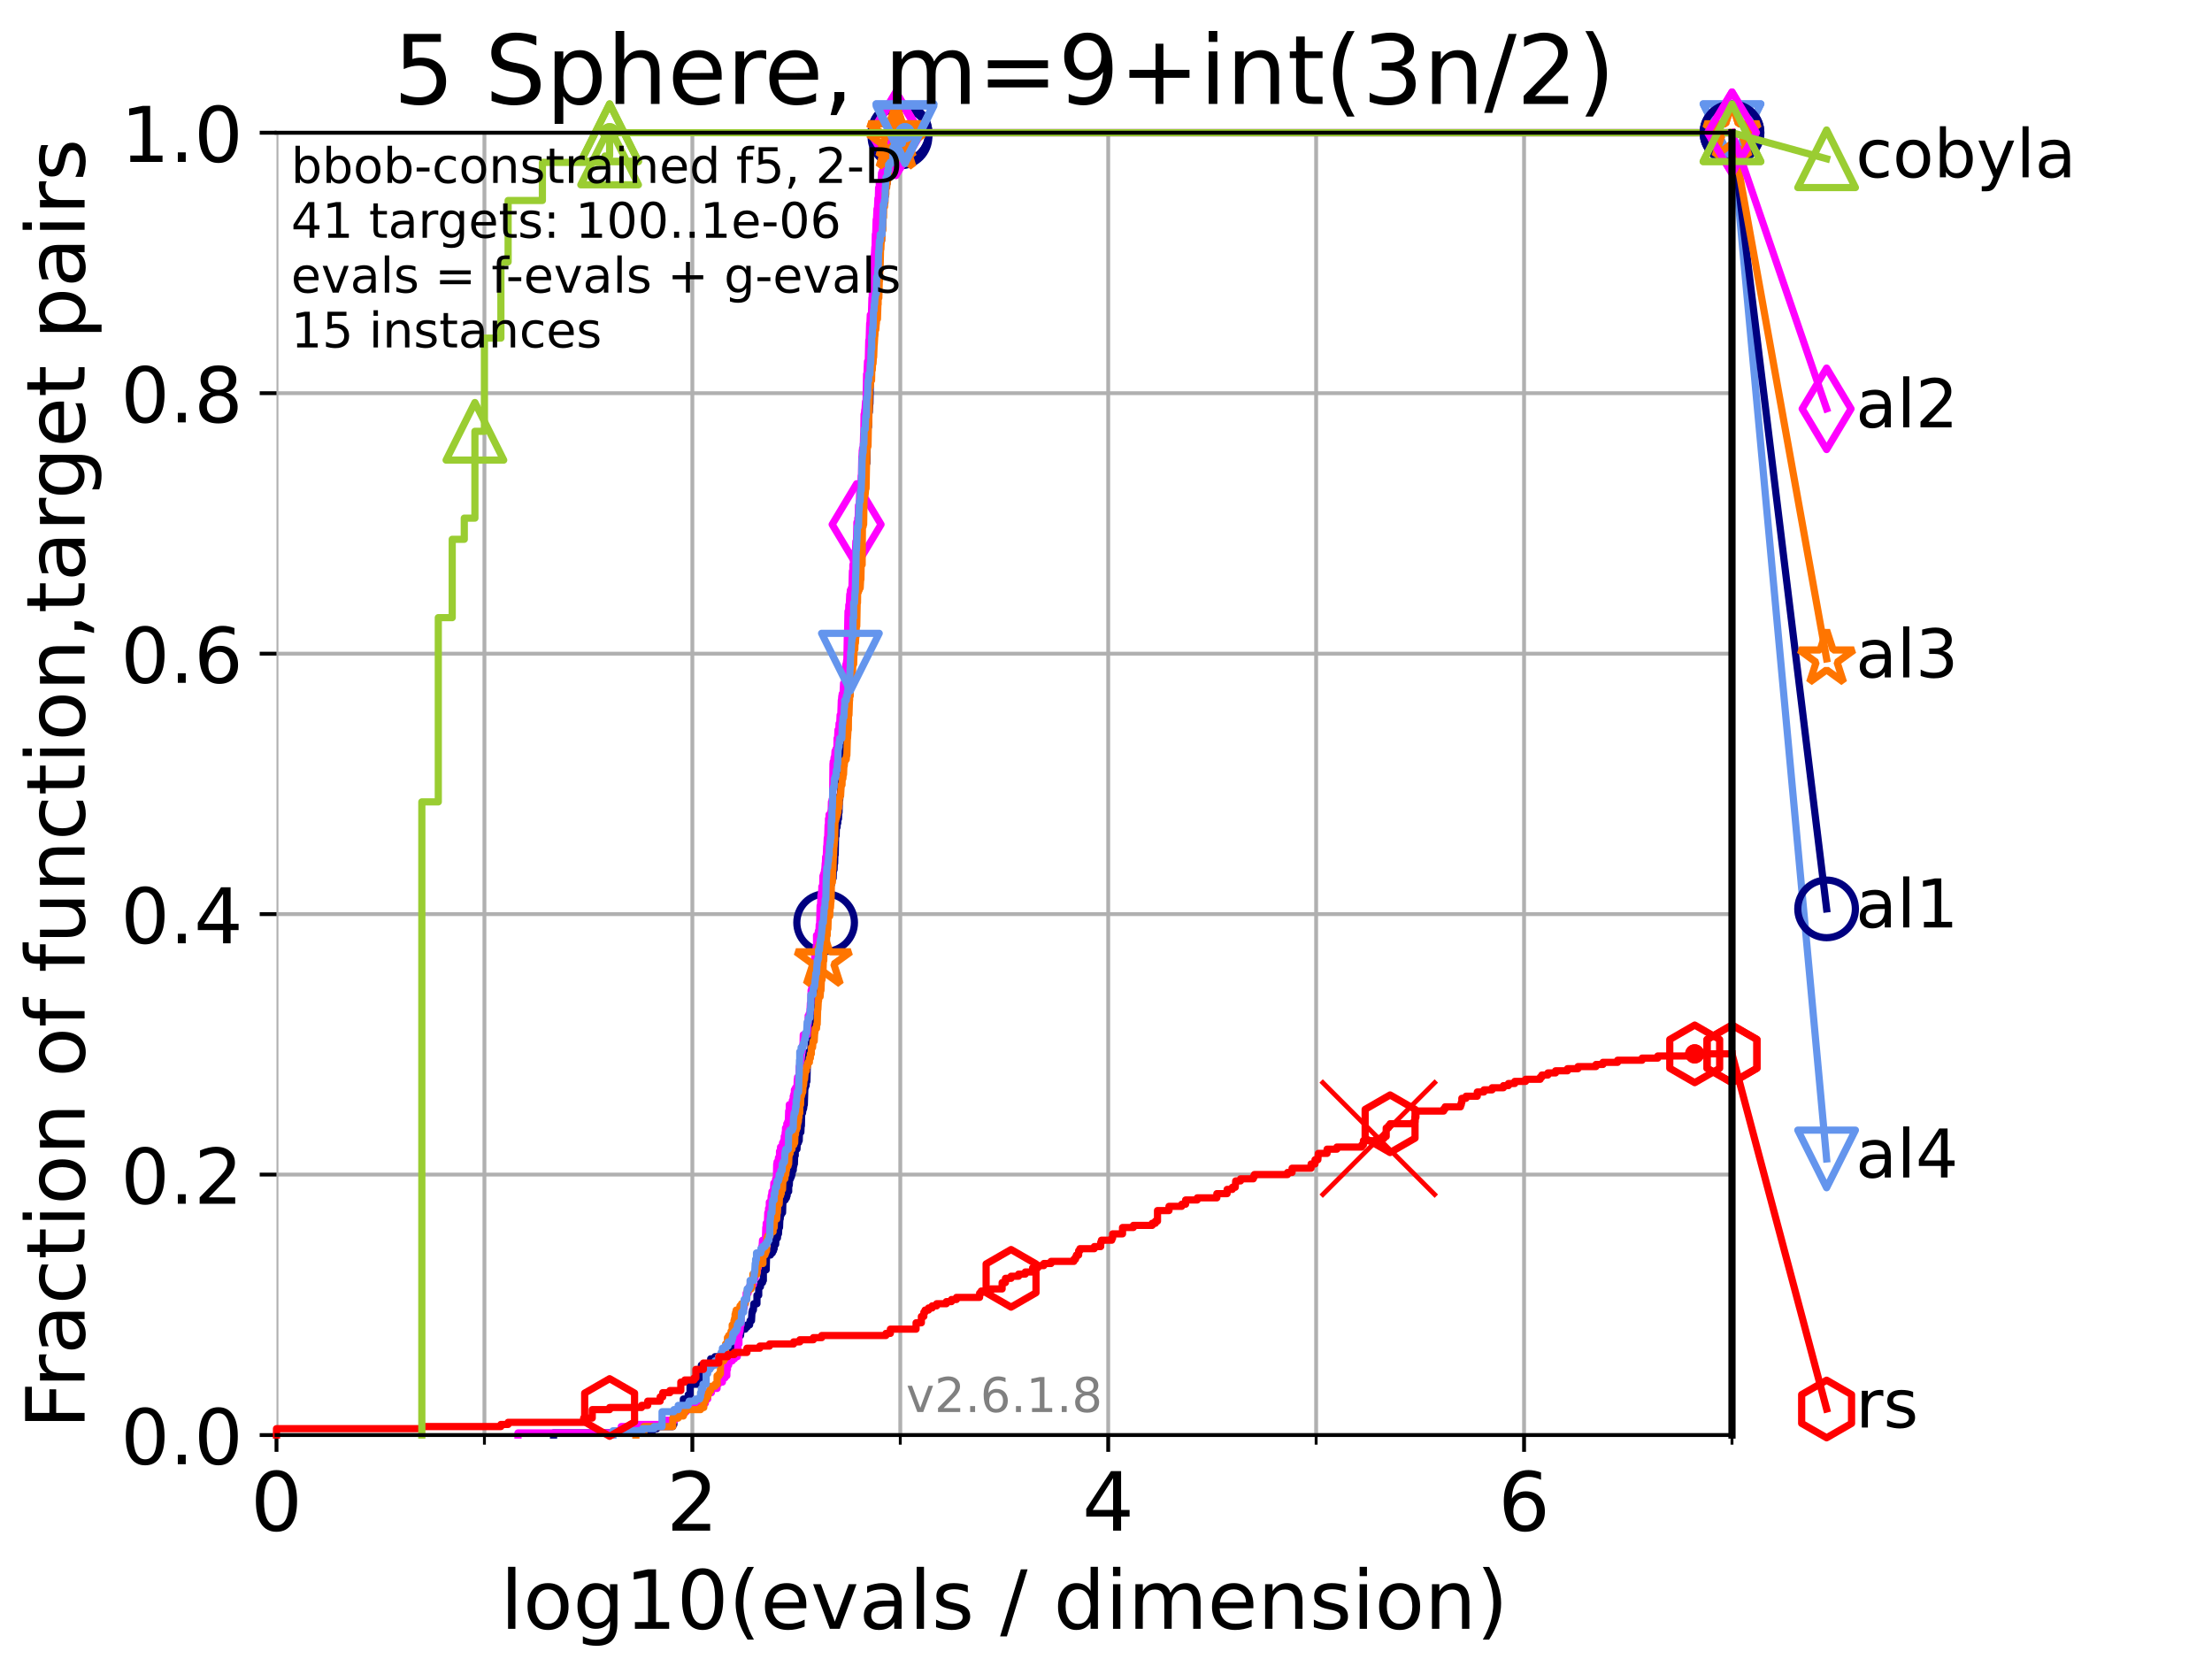 <?xml version="1.0" encoding="utf-8" standalone="no"?>
<!DOCTYPE svg PUBLIC "-//W3C//DTD SVG 1.1//EN"
  "http://www.w3.org/Graphics/SVG/1.1/DTD/svg11.dtd">
<!-- Created with matplotlib (https://matplotlib.org/) -->
<svg height="345.6pt" version="1.1" viewBox="0 0 460.8 345.6" width="460.8pt" xmlns="http://www.w3.org/2000/svg" xmlns:xlink="http://www.w3.org/1999/xlink">
 <defs>
  <style type="text/css">*{stroke-linecap:butt;stroke-linejoin:round;}</style>
 </defs>
 <g id="figure_1">
  <g id="patch_1">
   <path d="M 0 345.6 
L 460.8 345.6 
L 460.8 0 
L 0 0 
z
" style="fill:#ffffff;"/>
  </g>
  <g id="axes_1">
   <g id="patch_2">
    <path d="M 57.6 298.944 
L 360.806 298.944 
L 360.806 27.648 
L 57.6 27.648 
z
" style="fill:#ffffff;"/>
   </g>
   <g id="matplotlib.axis_1">
    <g id="xtick_1">
     <g id="line2d_1">
      <path clip-path="url(#p476f097c17)" d="M 57.6 298.944 
L 57.6 27.648 
" style="fill:none;stroke:#b0b0b0;stroke-linecap:square;stroke-width:0.8;"/>
     </g>
     <g id="line2d_2">
      <defs>
       <path d="M 0 0 
L 0 3.5 
" id="m07dbc43e3d" style="stroke:#000000;stroke-width:0.8;"/>
      </defs>
      <g>
       <use style="stroke:#000000;stroke-width:0.8;" x="57.6" xlink:href="#m07dbc43e3d" y="298.944"/>
      </g>
     </g>
     <g id="text_1">
      <!-- 0 -->
      <g transform="translate(52.192 318.861)scale(0.17 -0.17)">
       <defs>
        <path d="M 31.781 66.406 
Q 24.172 66.406 20.328 58.906 
Q 16.5 51.422 16.5 36.375 
Q 16.5 21.391 20.328 13.891 
Q 24.172 6.391 31.781 6.391 
Q 39.453 6.391 43.281 13.891 
Q 47.125 21.391 47.125 36.375 
Q 47.125 51.422 43.281 58.906 
Q 39.453 66.406 31.781 66.406 
z
M 31.781 74.219 
Q 44.047 74.219 50.516 64.516 
Q 56.984 54.828 56.984 36.375 
Q 56.984 17.969 50.516 8.266 
Q 44.047 -1.422 31.781 -1.422 
Q 19.531 -1.422 13.062 8.266 
Q 6.594 17.969 6.594 36.375 
Q 6.594 54.828 13.062 64.516 
Q 19.531 74.219 31.781 74.219 
z
" id="DejaVuSans-48"/>
       </defs>
       <use xlink:href="#DejaVuSans-48"/>
      </g>
     </g>
    </g>
    <g id="xtick_2">
     <g id="line2d_3">
      <path clip-path="url(#p476f097c17)" d="M 144.23 298.944 
L 144.23 27.648 
" style="fill:none;stroke:#b0b0b0;stroke-linecap:square;stroke-width:0.8;"/>
     </g>
     <g id="line2d_4">
      <g>
       <use style="stroke:#000000;stroke-width:0.8;" x="144.23" xlink:href="#m07dbc43e3d" y="298.944"/>
      </g>
     </g>
     <g id="text_2">
      <!-- 2 -->
      <g transform="translate(138.822 318.861)scale(0.17 -0.17)">
       <defs>
        <path d="M 19.188 8.297 
L 53.609 8.297 
L 53.609 0 
L 7.328 0 
L 7.328 8.297 
Q 12.938 14.109 22.625 23.891 
Q 32.328 33.688 34.812 36.531 
Q 39.547 41.844 41.422 45.531 
Q 43.312 49.219 43.312 52.781 
Q 43.312 58.594 39.234 62.25 
Q 35.156 65.922 28.609 65.922 
Q 23.969 65.922 18.812 64.312 
Q 13.672 62.703 7.812 59.422 
L 7.812 69.391 
Q 13.766 71.781 18.938 73 
Q 24.125 74.219 28.422 74.219 
Q 39.75 74.219 46.484 68.547 
Q 53.219 62.891 53.219 53.422 
Q 53.219 48.922 51.531 44.891 
Q 49.859 40.875 45.406 35.406 
Q 44.188 33.984 37.641 27.219 
Q 31.109 20.453 19.188 8.297 
z
" id="DejaVuSans-50"/>
       </defs>
       <use xlink:href="#DejaVuSans-50"/>
      </g>
     </g>
    </g>
    <g id="xtick_3">
     <g id="line2d_5">
      <path clip-path="url(#p476f097c17)" d="M 230.861 298.944 
L 230.861 27.648 
" style="fill:none;stroke:#b0b0b0;stroke-linecap:square;stroke-width:0.8;"/>
     </g>
     <g id="line2d_6">
      <g>
       <use style="stroke:#000000;stroke-width:0.8;" x="230.861" xlink:href="#m07dbc43e3d" y="298.944"/>
      </g>
     </g>
     <g id="text_3">
      <!-- 4 -->
      <g transform="translate(225.453 318.861)scale(0.17 -0.17)">
       <defs>
        <path d="M 37.797 64.312 
L 12.891 25.391 
L 37.797 25.391 
z
M 35.203 72.906 
L 47.609 72.906 
L 47.609 25.391 
L 58.016 25.391 
L 58.016 17.188 
L 47.609 17.188 
L 47.609 0 
L 37.797 0 
L 37.797 17.188 
L 4.891 17.188 
L 4.891 26.703 
z
" id="DejaVuSans-52"/>
       </defs>
       <use xlink:href="#DejaVuSans-52"/>
      </g>
     </g>
    </g>
    <g id="xtick_4">
     <g id="line2d_7">
      <path clip-path="url(#p476f097c17)" d="M 317.491 298.944 
L 317.491 27.648 
" style="fill:none;stroke:#b0b0b0;stroke-linecap:square;stroke-width:0.8;"/>
     </g>
     <g id="line2d_8">
      <g>
       <use style="stroke:#000000;stroke-width:0.8;" x="317.491" xlink:href="#m07dbc43e3d" y="298.944"/>
      </g>
     </g>
     <g id="text_4">
      <!-- 6 -->
      <g transform="translate(312.083 318.861)scale(0.17 -0.17)">
       <defs>
        <path d="M 33.016 40.375 
Q 26.375 40.375 22.484 35.828 
Q 18.609 31.297 18.609 23.391 
Q 18.609 15.531 22.484 10.953 
Q 26.375 6.391 33.016 6.391 
Q 39.656 6.391 43.531 10.953 
Q 47.406 15.531 47.406 23.391 
Q 47.406 31.297 43.531 35.828 
Q 39.656 40.375 33.016 40.375 
z
M 52.594 71.297 
L 52.594 62.312 
Q 48.875 64.062 45.094 64.984 
Q 41.312 65.922 37.594 65.922 
Q 27.828 65.922 22.672 59.328 
Q 17.531 52.734 16.797 39.406 
Q 19.672 43.656 24.016 45.922 
Q 28.375 48.188 33.594 48.188 
Q 44.578 48.188 50.953 41.516 
Q 57.328 34.859 57.328 23.391 
Q 57.328 12.156 50.688 5.359 
Q 44.047 -1.422 33.016 -1.422 
Q 20.359 -1.422 13.672 8.266 
Q 6.984 17.969 6.984 36.375 
Q 6.984 53.656 15.188 63.938 
Q 23.391 74.219 37.203 74.219 
Q 40.922 74.219 44.703 73.484 
Q 48.484 72.75 52.594 71.297 
z
" id="DejaVuSans-54"/>
       </defs>
       <use xlink:href="#DejaVuSans-54"/>
      </g>
     </g>
    </g>
    <g id="xtick_5">
     <g id="line2d_9">
      <path clip-path="url(#p476f097c17)" d="M 100.915 298.944 
L 100.915 27.648 
" style="fill:none;stroke:#b0b0b0;stroke-linecap:square;stroke-width:0.8;"/>
     </g>
     <g id="line2d_10">
      <defs>
       <path d="M 0 0 
L 0 2 
" id="mf24850770c" style="stroke:#000000;stroke-width:0.6;"/>
      </defs>
      <g>
       <use style="stroke:#000000;stroke-width:0.6;" x="100.915" xlink:href="#mf24850770c" y="298.944"/>
      </g>
     </g>
    </g>
    <g id="xtick_6">
     <g id="line2d_11">
      <path clip-path="url(#p476f097c17)" d="M 187.546 298.944 
L 187.546 27.648 
" style="fill:none;stroke:#b0b0b0;stroke-linecap:square;stroke-width:0.8;"/>
     </g>
     <g id="line2d_12">
      <g>
       <use style="stroke:#000000;stroke-width:0.6;" x="187.546" xlink:href="#mf24850770c" y="298.944"/>
      </g>
     </g>
    </g>
    <g id="xtick_7">
     <g id="line2d_13">
      <path clip-path="url(#p476f097c17)" d="M 274.176 298.944 
L 274.176 27.648 
" style="fill:none;stroke:#b0b0b0;stroke-linecap:square;stroke-width:0.8;"/>
     </g>
     <g id="line2d_14">
      <g>
       <use style="stroke:#000000;stroke-width:0.6;" x="274.176" xlink:href="#mf24850770c" y="298.944"/>
      </g>
     </g>
    </g>
    <g id="xtick_8">
     <g id="line2d_15">
      <path clip-path="url(#p476f097c17)" d="M 360.806 298.944 
L 360.806 27.648 
" style="fill:none;stroke:#b0b0b0;stroke-linecap:square;stroke-width:0.8;"/>
     </g>
     <g id="line2d_16">
      <g>
       <use style="stroke:#000000;stroke-width:0.6;" x="360.806" xlink:href="#mf24850770c" y="298.944"/>
      </g>
     </g>
    </g>
    <g id="text_5">
     <!-- log10(evals / dimension) -->
     <g transform="translate(104.239 339.314)scale(0.17 -0.17)">
      <defs>
       <path d="M 9.422 75.984 
L 18.406 75.984 
L 18.406 0 
L 9.422 0 
z
" id="DejaVuSans-108"/>
       <path d="M 30.609 48.391 
Q 23.391 48.391 19.188 42.75 
Q 14.984 37.109 14.984 27.297 
Q 14.984 17.484 19.156 11.844 
Q 23.344 6.203 30.609 6.203 
Q 37.797 6.203 41.984 11.859 
Q 46.188 17.531 46.188 27.297 
Q 46.188 37.016 41.984 42.703 
Q 37.797 48.391 30.609 48.391 
z
M 30.609 56 
Q 42.328 56 49.016 48.375 
Q 55.719 40.766 55.719 27.297 
Q 55.719 13.875 49.016 6.219 
Q 42.328 -1.422 30.609 -1.422 
Q 18.844 -1.422 12.172 6.219 
Q 5.516 13.875 5.516 27.297 
Q 5.516 40.766 12.172 48.375 
Q 18.844 56 30.609 56 
z
" id="DejaVuSans-111"/>
       <path d="M 45.406 27.984 
Q 45.406 37.75 41.375 43.109 
Q 37.359 48.484 30.078 48.484 
Q 22.859 48.484 18.828 43.109 
Q 14.797 37.75 14.797 27.984 
Q 14.797 18.266 18.828 12.891 
Q 22.859 7.516 30.078 7.516 
Q 37.359 7.516 41.375 12.891 
Q 45.406 18.266 45.406 27.984 
z
M 54.391 6.781 
Q 54.391 -7.172 48.188 -13.984 
Q 42 -20.797 29.203 -20.797 
Q 24.469 -20.797 20.266 -20.094 
Q 16.062 -19.391 12.109 -17.922 
L 12.109 -9.188 
Q 16.062 -11.328 19.922 -12.344 
Q 23.781 -13.375 27.781 -13.375 
Q 36.625 -13.375 41.016 -8.766 
Q 45.406 -4.156 45.406 5.172 
L 45.406 9.625 
Q 42.625 4.781 38.281 2.391 
Q 33.938 0 27.875 0 
Q 17.828 0 11.672 7.656 
Q 5.516 15.328 5.516 27.984 
Q 5.516 40.672 11.672 48.328 
Q 17.828 56 27.875 56 
Q 33.938 56 38.281 53.609 
Q 42.625 51.219 45.406 46.391 
L 45.406 54.688 
L 54.391 54.688 
z
" id="DejaVuSans-103"/>
       <path d="M 12.406 8.297 
L 28.516 8.297 
L 28.516 63.922 
L 10.984 60.406 
L 10.984 69.391 
L 28.422 72.906 
L 38.281 72.906 
L 38.281 8.297 
L 54.391 8.297 
L 54.391 0 
L 12.406 0 
z
" id="DejaVuSans-49"/>
       <path d="M 31 75.875 
Q 24.469 64.656 21.281 53.656 
Q 18.109 42.672 18.109 31.391 
Q 18.109 20.125 21.312 9.062 
Q 24.516 -2 31 -13.188 
L 23.188 -13.188 
Q 15.875 -1.703 12.234 9.375 
Q 8.594 20.453 8.594 31.391 
Q 8.594 42.281 12.203 53.312 
Q 15.828 64.359 23.188 75.875 
z
" id="DejaVuSans-40"/>
       <path d="M 56.203 29.594 
L 56.203 25.203 
L 14.891 25.203 
Q 15.484 15.922 20.484 11.062 
Q 25.484 6.203 34.422 6.203 
Q 39.594 6.203 44.453 7.469 
Q 49.312 8.734 54.109 11.281 
L 54.109 2.781 
Q 49.266 0.734 44.188 -0.344 
Q 39.109 -1.422 33.891 -1.422 
Q 20.797 -1.422 13.156 6.188 
Q 5.516 13.812 5.516 26.812 
Q 5.516 40.234 12.766 48.109 
Q 20.016 56 32.328 56 
Q 43.359 56 49.781 48.891 
Q 56.203 41.797 56.203 29.594 
z
M 47.219 32.234 
Q 47.125 39.594 43.094 43.984 
Q 39.062 48.391 32.422 48.391 
Q 24.906 48.391 20.391 44.141 
Q 15.875 39.891 15.188 32.172 
z
" id="DejaVuSans-101"/>
       <path d="M 2.984 54.688 
L 12.5 54.688 
L 29.594 8.797 
L 46.688 54.688 
L 56.203 54.688 
L 35.688 0 
L 23.484 0 
z
" id="DejaVuSans-118"/>
       <path d="M 34.281 27.484 
Q 23.391 27.484 19.188 25 
Q 14.984 22.516 14.984 16.5 
Q 14.984 11.719 18.141 8.906 
Q 21.297 6.109 26.703 6.109 
Q 34.188 6.109 38.703 11.406 
Q 43.219 16.703 43.219 25.484 
L 43.219 27.484 
z
M 52.203 31.203 
L 52.203 0 
L 43.219 0 
L 43.219 8.297 
Q 40.141 3.328 35.547 0.953 
Q 30.953 -1.422 24.312 -1.422 
Q 15.922 -1.422 10.953 3.297 
Q 6 8.016 6 15.922 
Q 6 25.141 12.172 29.828 
Q 18.359 34.516 30.609 34.516 
L 43.219 34.516 
L 43.219 35.406 
Q 43.219 41.609 39.141 45 
Q 35.062 48.391 27.688 48.391 
Q 23 48.391 18.547 47.266 
Q 14.109 46.141 10.016 43.891 
L 10.016 52.203 
Q 14.938 54.109 19.578 55.047 
Q 24.219 56 28.609 56 
Q 40.484 56 46.344 49.844 
Q 52.203 43.703 52.203 31.203 
z
" id="DejaVuSans-97"/>
       <path d="M 44.281 53.078 
L 44.281 44.578 
Q 40.484 46.531 36.375 47.5 
Q 32.281 48.484 27.875 48.484 
Q 21.188 48.484 17.844 46.438 
Q 14.5 44.391 14.5 40.281 
Q 14.5 37.156 16.891 35.375 
Q 19.281 33.594 26.516 31.984 
L 29.594 31.297 
Q 39.156 29.25 43.188 25.516 
Q 47.219 21.781 47.219 15.094 
Q 47.219 7.469 41.188 3.016 
Q 35.156 -1.422 24.609 -1.422 
Q 20.219 -1.422 15.453 -0.562 
Q 10.688 0.297 5.422 2 
L 5.422 11.281 
Q 10.406 8.688 15.234 7.391 
Q 20.062 6.109 24.812 6.109 
Q 31.156 6.109 34.562 8.281 
Q 37.984 10.453 37.984 14.406 
Q 37.984 18.062 35.516 20.016 
Q 33.062 21.969 24.703 23.781 
L 21.578 24.516 
Q 13.234 26.266 9.516 29.906 
Q 5.812 33.547 5.812 39.891 
Q 5.812 47.609 11.281 51.797 
Q 16.75 56 26.812 56 
Q 31.781 56 36.172 55.266 
Q 40.578 54.547 44.281 53.078 
z
" id="DejaVuSans-115"/>
       <path id="DejaVuSans-32"/>
       <path d="M 25.391 72.906 
L 33.688 72.906 
L 8.297 -9.281 
L 0 -9.281 
z
" id="DejaVuSans-47"/>
       <path d="M 45.406 46.391 
L 45.406 75.984 
L 54.391 75.984 
L 54.391 0 
L 45.406 0 
L 45.406 8.203 
Q 42.578 3.328 38.25 0.953 
Q 33.938 -1.422 27.875 -1.422 
Q 17.969 -1.422 11.734 6.484 
Q 5.516 14.406 5.516 27.297 
Q 5.516 40.188 11.734 48.094 
Q 17.969 56 27.875 56 
Q 33.938 56 38.25 53.625 
Q 42.578 51.266 45.406 46.391 
z
M 14.797 27.297 
Q 14.797 17.391 18.875 11.75 
Q 22.953 6.109 30.078 6.109 
Q 37.203 6.109 41.297 11.75 
Q 45.406 17.391 45.406 27.297 
Q 45.406 37.203 41.297 42.844 
Q 37.203 48.484 30.078 48.484 
Q 22.953 48.484 18.875 42.844 
Q 14.797 37.203 14.797 27.297 
z
" id="DejaVuSans-100"/>
       <path d="M 9.422 54.688 
L 18.406 54.688 
L 18.406 0 
L 9.422 0 
z
M 9.422 75.984 
L 18.406 75.984 
L 18.406 64.594 
L 9.422 64.594 
z
" id="DejaVuSans-105"/>
       <path d="M 52 44.188 
Q 55.375 50.25 60.062 53.125 
Q 64.75 56 71.094 56 
Q 79.641 56 84.281 50.016 
Q 88.922 44.047 88.922 33.016 
L 88.922 0 
L 79.891 0 
L 79.891 32.719 
Q 79.891 40.578 77.094 44.375 
Q 74.312 48.188 68.609 48.188 
Q 61.625 48.188 57.562 43.547 
Q 53.516 38.922 53.516 30.906 
L 53.516 0 
L 44.484 0 
L 44.484 32.719 
Q 44.484 40.625 41.703 44.406 
Q 38.922 48.188 33.109 48.188 
Q 26.219 48.188 22.156 43.531 
Q 18.109 38.875 18.109 30.906 
L 18.109 0 
L 9.078 0 
L 9.078 54.688 
L 18.109 54.688 
L 18.109 46.188 
Q 21.188 51.219 25.484 53.609 
Q 29.781 56 35.688 56 
Q 41.656 56 45.828 52.969 
Q 50 49.953 52 44.188 
z
" id="DejaVuSans-109"/>
       <path d="M 54.891 33.016 
L 54.891 0 
L 45.906 0 
L 45.906 32.719 
Q 45.906 40.484 42.875 44.328 
Q 39.844 48.188 33.797 48.188 
Q 26.516 48.188 22.312 43.547 
Q 18.109 38.922 18.109 30.906 
L 18.109 0 
L 9.078 0 
L 9.078 54.688 
L 18.109 54.688 
L 18.109 46.188 
Q 21.344 51.125 25.703 53.562 
Q 30.078 56 35.797 56 
Q 45.219 56 50.047 50.172 
Q 54.891 44.344 54.891 33.016 
z
" id="DejaVuSans-110"/>
       <path d="M 8.016 75.875 
L 15.828 75.875 
Q 23.141 64.359 26.781 53.312 
Q 30.422 42.281 30.422 31.391 
Q 30.422 20.453 26.781 9.375 
Q 23.141 -1.703 15.828 -13.188 
L 8.016 -13.188 
Q 14.5 -2 17.703 9.062 
Q 20.906 20.125 20.906 31.391 
Q 20.906 42.672 17.703 53.656 
Q 14.5 64.656 8.016 75.875 
z
" id="DejaVuSans-41"/>
      </defs>
      <use xlink:href="#DejaVuSans-108"/>
      <use x="27.783" xlink:href="#DejaVuSans-111"/>
      <use x="88.965" xlink:href="#DejaVuSans-103"/>
      <use x="152.441" xlink:href="#DejaVuSans-49"/>
      <use x="216.064" xlink:href="#DejaVuSans-48"/>
      <use x="279.688" xlink:href="#DejaVuSans-40"/>
      <use x="318.701" xlink:href="#DejaVuSans-101"/>
      <use x="380.225" xlink:href="#DejaVuSans-118"/>
      <use x="439.404" xlink:href="#DejaVuSans-97"/>
      <use x="500.684" xlink:href="#DejaVuSans-108"/>
      <use x="528.467" xlink:href="#DejaVuSans-115"/>
      <use x="580.566" xlink:href="#DejaVuSans-32"/>
      <use x="612.354" xlink:href="#DejaVuSans-47"/>
      <use x="646.045" xlink:href="#DejaVuSans-32"/>
      <use x="677.832" xlink:href="#DejaVuSans-100"/>
      <use x="741.309" xlink:href="#DejaVuSans-105"/>
      <use x="769.092" xlink:href="#DejaVuSans-109"/>
      <use x="866.504" xlink:href="#DejaVuSans-101"/>
      <use x="928.027" xlink:href="#DejaVuSans-110"/>
      <use x="991.406" xlink:href="#DejaVuSans-115"/>
      <use x="1043.506" xlink:href="#DejaVuSans-105"/>
      <use x="1071.289" xlink:href="#DejaVuSans-111"/>
      <use x="1132.471" xlink:href="#DejaVuSans-110"/>
      <use x="1195.85" xlink:href="#DejaVuSans-41"/>
     </g>
    </g>
   </g>
   <g id="matplotlib.axis_2">
    <g id="ytick_1">
     <g id="line2d_17">
      <path clip-path="url(#p476f097c17)" d="M 57.6 298.944 
L 360.806 298.944 
" style="fill:none;stroke:#b0b0b0;stroke-linecap:square;stroke-width:0.8;"/>
     </g>
     <g id="line2d_18">
      <defs>
       <path d="M 0 0 
L -3.5 0 
" id="m1041041851" style="stroke:#000000;stroke-width:0.8;"/>
      </defs>
      <g>
       <use style="stroke:#000000;stroke-width:0.8;" x="57.6" xlink:href="#m1041041851" y="298.944"/>
      </g>
     </g>
     <g id="text_6">
      <!-- 0.0 -->
      <g transform="translate(25.155 305.023)scale(0.16 -0.16)">
       <defs>
        <path d="M 10.688 12.406 
L 21 12.406 
L 21 0 
L 10.688 0 
z
" id="DejaVuSans-46"/>
       </defs>
       <use xlink:href="#DejaVuSans-48"/>
       <use x="63.623" xlink:href="#DejaVuSans-46"/>
       <use x="95.41" xlink:href="#DejaVuSans-48"/>
      </g>
     </g>
    </g>
    <g id="ytick_2">
     <g id="line2d_19">
      <path clip-path="url(#p476f097c17)" d="M 57.6 244.685 
L 360.806 244.685 
" style="fill:none;stroke:#b0b0b0;stroke-linecap:square;stroke-width:0.8;"/>
     </g>
     <g id="line2d_20">
      <g>
       <use style="stroke:#000000;stroke-width:0.8;" x="57.6" xlink:href="#m1041041851" y="244.685"/>
      </g>
     </g>
     <g id="text_7">
      <!-- 0.2 -->
      <g transform="translate(25.155 250.764)scale(0.16 -0.16)">
       <use xlink:href="#DejaVuSans-48"/>
       <use x="63.623" xlink:href="#DejaVuSans-46"/>
       <use x="95.41" xlink:href="#DejaVuSans-50"/>
      </g>
     </g>
    </g>
    <g id="ytick_3">
     <g id="line2d_21">
      <path clip-path="url(#p476f097c17)" d="M 57.6 190.426 
L 360.806 190.426 
" style="fill:none;stroke:#b0b0b0;stroke-linecap:square;stroke-width:0.8;"/>
     </g>
     <g id="line2d_22">
      <g>
       <use style="stroke:#000000;stroke-width:0.8;" x="57.6" xlink:href="#m1041041851" y="190.426"/>
      </g>
     </g>
     <g id="text_8">
      <!-- 0.4 -->
      <g transform="translate(25.155 196.504)scale(0.16 -0.16)">
       <use xlink:href="#DejaVuSans-48"/>
       <use x="63.623" xlink:href="#DejaVuSans-46"/>
       <use x="95.41" xlink:href="#DejaVuSans-52"/>
      </g>
     </g>
    </g>
    <g id="ytick_4">
     <g id="line2d_23">
      <path clip-path="url(#p476f097c17)" d="M 57.6 136.166 
L 360.806 136.166 
" style="fill:none;stroke:#b0b0b0;stroke-linecap:square;stroke-width:0.8;"/>
     </g>
     <g id="line2d_24">
      <g>
       <use style="stroke:#000000;stroke-width:0.8;" x="57.6" xlink:href="#m1041041851" y="136.166"/>
      </g>
     </g>
     <g id="text_9">
      <!-- 0.6 -->
      <g transform="translate(25.155 142.245)scale(0.16 -0.16)">
       <use xlink:href="#DejaVuSans-48"/>
       <use x="63.623" xlink:href="#DejaVuSans-46"/>
       <use x="95.41" xlink:href="#DejaVuSans-54"/>
      </g>
     </g>
    </g>
    <g id="ytick_5">
     <g id="line2d_25">
      <path clip-path="url(#p476f097c17)" d="M 57.6 81.907 
L 360.806 81.907 
" style="fill:none;stroke:#b0b0b0;stroke-linecap:square;stroke-width:0.8;"/>
     </g>
     <g id="line2d_26">
      <g>
       <use style="stroke:#000000;stroke-width:0.8;" x="57.6" xlink:href="#m1041041851" y="81.907"/>
      </g>
     </g>
     <g id="text_10">
      <!-- 0.8 -->
      <g transform="translate(25.155 87.986)scale(0.16 -0.16)">
       <defs>
        <path d="M 31.781 34.625 
Q 24.75 34.625 20.719 30.859 
Q 16.703 27.094 16.703 20.516 
Q 16.703 13.922 20.719 10.156 
Q 24.75 6.391 31.781 6.391 
Q 38.812 6.391 42.859 10.172 
Q 46.922 13.969 46.922 20.516 
Q 46.922 27.094 42.891 30.859 
Q 38.875 34.625 31.781 34.625 
z
M 21.922 38.812 
Q 15.578 40.375 12.031 44.719 
Q 8.5 49.078 8.5 55.328 
Q 8.5 64.062 14.719 69.141 
Q 20.953 74.219 31.781 74.219 
Q 42.672 74.219 48.875 69.141 
Q 55.078 64.062 55.078 55.328 
Q 55.078 49.078 51.531 44.719 
Q 48 40.375 41.703 38.812 
Q 48.828 37.156 52.797 32.312 
Q 56.781 27.484 56.781 20.516 
Q 56.781 9.906 50.312 4.234 
Q 43.844 -1.422 31.781 -1.422 
Q 19.734 -1.422 13.25 4.234 
Q 6.781 9.906 6.781 20.516 
Q 6.781 27.484 10.781 32.312 
Q 14.797 37.156 21.922 38.812 
z
M 18.312 54.391 
Q 18.312 48.734 21.844 45.562 
Q 25.391 42.391 31.781 42.391 
Q 38.141 42.391 41.719 45.562 
Q 45.312 48.734 45.312 54.391 
Q 45.312 60.062 41.719 63.234 
Q 38.141 66.406 31.781 66.406 
Q 25.391 66.406 21.844 63.234 
Q 18.312 60.062 18.312 54.391 
z
" id="DejaVuSans-56"/>
       </defs>
       <use xlink:href="#DejaVuSans-48"/>
       <use x="63.623" xlink:href="#DejaVuSans-46"/>
       <use x="95.41" xlink:href="#DejaVuSans-56"/>
      </g>
     </g>
    </g>
    <g id="ytick_6">
     <g id="line2d_27">
      <path clip-path="url(#p476f097c17)" d="M 57.6 27.648 
L 360.806 27.648 
" style="fill:none;stroke:#b0b0b0;stroke-linecap:square;stroke-width:0.8;"/>
     </g>
     <g id="line2d_28">
      <g>
       <use style="stroke:#000000;stroke-width:0.8;" x="57.6" xlink:href="#m1041041851" y="27.648"/>
      </g>
     </g>
     <g id="text_11">
      <!-- 1.0 -->
      <g transform="translate(25.155 33.727)scale(0.16 -0.16)">
       <use xlink:href="#DejaVuSans-49"/>
       <use x="63.623" xlink:href="#DejaVuSans-46"/>
       <use x="95.41" xlink:href="#DejaVuSans-48"/>
      </g>
     </g>
    </g>
    <g id="text_12">
     <!-- Fraction of function,target pairs -->
     <g transform="translate(17.62 297.681)rotate(-90)scale(0.17 -0.17)">
      <defs>
       <path d="M 9.812 72.906 
L 51.703 72.906 
L 51.703 64.594 
L 19.672 64.594 
L 19.672 43.109 
L 48.578 43.109 
L 48.578 34.812 
L 19.672 34.812 
L 19.672 0 
L 9.812 0 
z
" id="DejaVuSans-70"/>
       <path d="M 41.109 46.297 
Q 39.594 47.172 37.812 47.578 
Q 36.031 48 33.891 48 
Q 26.266 48 22.188 43.047 
Q 18.109 38.094 18.109 28.812 
L 18.109 0 
L 9.078 0 
L 9.078 54.688 
L 18.109 54.688 
L 18.109 46.188 
Q 20.953 51.172 25.484 53.578 
Q 30.031 56 36.531 56 
Q 37.453 56 38.578 55.875 
Q 39.703 55.766 41.062 55.516 
z
" id="DejaVuSans-114"/>
       <path d="M 48.781 52.594 
L 48.781 44.188 
Q 44.969 46.297 41.141 47.344 
Q 37.312 48.391 33.406 48.391 
Q 24.656 48.391 19.812 42.844 
Q 14.984 37.312 14.984 27.297 
Q 14.984 17.281 19.812 11.734 
Q 24.656 6.203 33.406 6.203 
Q 37.312 6.203 41.141 7.25 
Q 44.969 8.297 48.781 10.406 
L 48.781 2.094 
Q 45.016 0.344 40.984 -0.531 
Q 36.969 -1.422 32.422 -1.422 
Q 20.062 -1.422 12.781 6.344 
Q 5.516 14.109 5.516 27.297 
Q 5.516 40.672 12.859 48.328 
Q 20.219 56 33.016 56 
Q 37.156 56 41.109 55.141 
Q 45.062 54.297 48.781 52.594 
z
" id="DejaVuSans-99"/>
       <path d="M 18.312 70.219 
L 18.312 54.688 
L 36.812 54.688 
L 36.812 47.703 
L 18.312 47.703 
L 18.312 18.016 
Q 18.312 11.328 20.141 9.422 
Q 21.969 7.516 27.594 7.516 
L 36.812 7.516 
L 36.812 0 
L 27.594 0 
Q 17.188 0 13.234 3.875 
Q 9.281 7.766 9.281 18.016 
L 9.281 47.703 
L 2.688 47.703 
L 2.688 54.688 
L 9.281 54.688 
L 9.281 70.219 
z
" id="DejaVuSans-116"/>
       <path d="M 37.109 75.984 
L 37.109 68.5 
L 28.516 68.5 
Q 23.688 68.5 21.797 66.547 
Q 19.922 64.594 19.922 59.516 
L 19.922 54.688 
L 34.719 54.688 
L 34.719 47.703 
L 19.922 47.703 
L 19.922 0 
L 10.891 0 
L 10.891 47.703 
L 2.297 47.703 
L 2.297 54.688 
L 10.891 54.688 
L 10.891 58.5 
Q 10.891 67.625 15.141 71.797 
Q 19.391 75.984 28.609 75.984 
z
" id="DejaVuSans-102"/>
       <path d="M 8.5 21.578 
L 8.5 54.688 
L 17.484 54.688 
L 17.484 21.922 
Q 17.484 14.156 20.5 10.266 
Q 23.531 6.391 29.594 6.391 
Q 36.859 6.391 41.078 11.031 
Q 45.312 15.672 45.312 23.688 
L 45.312 54.688 
L 54.297 54.688 
L 54.297 0 
L 45.312 0 
L 45.312 8.406 
Q 42.047 3.422 37.719 1 
Q 33.406 -1.422 27.688 -1.422 
Q 18.266 -1.422 13.375 4.438 
Q 8.5 10.297 8.5 21.578 
z
M 31.109 56 
z
" id="DejaVuSans-117"/>
       <path d="M 11.719 12.406 
L 22.016 12.406 
L 22.016 4 
L 14.016 -11.625 
L 7.719 -11.625 
L 11.719 4 
z
" id="DejaVuSans-44"/>
       <path d="M 18.109 8.203 
L 18.109 -20.797 
L 9.078 -20.797 
L 9.078 54.688 
L 18.109 54.688 
L 18.109 46.391 
Q 20.953 51.266 25.266 53.625 
Q 29.594 56 35.594 56 
Q 45.562 56 51.781 48.094 
Q 58.016 40.188 58.016 27.297 
Q 58.016 14.406 51.781 6.484 
Q 45.562 -1.422 35.594 -1.422 
Q 29.594 -1.422 25.266 0.953 
Q 20.953 3.328 18.109 8.203 
z
M 48.688 27.297 
Q 48.688 37.203 44.609 42.844 
Q 40.531 48.484 33.406 48.484 
Q 26.266 48.484 22.188 42.844 
Q 18.109 37.203 18.109 27.297 
Q 18.109 17.391 22.188 11.75 
Q 26.266 6.109 33.406 6.109 
Q 40.531 6.109 44.609 11.75 
Q 48.688 17.391 48.688 27.297 
z
" id="DejaVuSans-112"/>
      </defs>
      <use xlink:href="#DejaVuSans-70"/>
      <use x="50.27" xlink:href="#DejaVuSans-114"/>
      <use x="91.383" xlink:href="#DejaVuSans-97"/>
      <use x="152.662" xlink:href="#DejaVuSans-99"/>
      <use x="207.643" xlink:href="#DejaVuSans-116"/>
      <use x="246.852" xlink:href="#DejaVuSans-105"/>
      <use x="274.635" xlink:href="#DejaVuSans-111"/>
      <use x="335.816" xlink:href="#DejaVuSans-110"/>
      <use x="399.195" xlink:href="#DejaVuSans-32"/>
      <use x="430.982" xlink:href="#DejaVuSans-111"/>
      <use x="492.164" xlink:href="#DejaVuSans-102"/>
      <use x="527.369" xlink:href="#DejaVuSans-32"/>
      <use x="559.156" xlink:href="#DejaVuSans-102"/>
      <use x="594.361" xlink:href="#DejaVuSans-117"/>
      <use x="657.74" xlink:href="#DejaVuSans-110"/>
      <use x="721.119" xlink:href="#DejaVuSans-99"/>
      <use x="776.1" xlink:href="#DejaVuSans-116"/>
      <use x="815.309" xlink:href="#DejaVuSans-105"/>
      <use x="843.092" xlink:href="#DejaVuSans-111"/>
      <use x="904.273" xlink:href="#DejaVuSans-110"/>
      <use x="967.652" xlink:href="#DejaVuSans-44"/>
      <use x="999.439" xlink:href="#DejaVuSans-116"/>
      <use x="1038.648" xlink:href="#DejaVuSans-97"/>
      <use x="1099.928" xlink:href="#DejaVuSans-114"/>
      <use x="1139.291" xlink:href="#DejaVuSans-103"/>
      <use x="1202.768" xlink:href="#DejaVuSans-101"/>
      <use x="1264.291" xlink:href="#DejaVuSans-116"/>
      <use x="1303.5" xlink:href="#DejaVuSans-32"/>
      <use x="1335.287" xlink:href="#DejaVuSans-112"/>
      <use x="1398.764" xlink:href="#DejaVuSans-97"/>
      <use x="1460.043" xlink:href="#DejaVuSans-105"/>
      <use x="1487.826" xlink:href="#DejaVuSans-114"/>
      <use x="1528.939" xlink:href="#DejaVuSans-115"/>
     </g>
    </g>
   </g>
   <g id="line2d_29">
    <defs>
     <path d="M 0 1.5 
C 0.398 1.5 0.779 1.342 1.061 1.061 
C 1.342 0.779 1.5 0.398 1.5 0 
C 1.5 -0.398 1.342 -0.779 1.061 -1.061 
C 0.779 -1.342 0.398 -1.5 0 -1.5 
C -0.398 -1.5 -0.779 -1.342 -1.061 -1.061 
C -1.342 -0.779 -1.5 -0.398 -1.5 0 
C -1.5 0.398 -1.342 0.779 -1.061 1.061 
C -0.779 1.342 -0.398 1.5 0 1.5 
z
" id="m7ce7672247" style="stroke:#000080;"/>
    </defs>
    <g>
     <use style="fill:#000080;stroke:#000080;" x="187.48" xlink:href="#m7ce7672247" y="27.648"/>
     <use style="fill:#000080;stroke:#000080;" x="187.48" xlink:href="#m7ce7672247" y="27.648"/>
    </g>
   </g>
   <g id="line2d_30">
    <path d="M 115.315 298.944 
L 115.315 298.503 
L 130.618 298.503 
L 130.618 298.062 
L 135.981 298.062 
L 135.981 297.621 
L 136.837 297.621 
L 136.837 297.179 
L 140.15 297.179 
L 140.15 296.738 
L 140.382 296.738 
L 140.382 294.533 
L 141.283 294.533 
L 141.283 294.092 
L 141.932 294.092 
L 141.932 293.65 
L 142.353 293.65 
L 142.353 291.445 
L 143.364 291.445 
L 143.364 290.562 
L 143.754 290.562 
L 143.754 288.357 
L 145.238 288.357 
L 145.238 287.916 
L 145.938 287.916 
L 145.938 287.475 
L 146.109 287.475 
L 146.109 284.387 
L 147.894 284.387 
L 147.894 283.946 
L 148.048 283.946 
L 148.048 283.063 
L 148.948 283.063 
L 148.948 282.622 
L 150.084 282.622 
L 150.084 282.181 
L 151.542 282.181 
L 151.542 280.858 
L 152.169 280.858 
L 152.169 280.416 
L 152.535 280.416 
L 152.535 279.093 
L 152.656 279.093 
L 152.656 278.652 
L 153.821 278.652 
L 153.821 278.211 
L 154.268 278.211 
L 154.378 276.887 
L 155.235 276.887 
L 155.235 276.446 
L 155.65 276.446 
L 155.65 276.005 
L 156.156 276.005 
L 156.255 275.123 
L 156.551 275.123 
L 156.648 273.358 
L 156.745 273.358 
L 156.745 272.917 
L 156.937 272.917 
L 157.033 271.594 
L 157.688 271.594 
L 157.688 269.829 
L 158.053 269.829 
L 158.053 268.065 
L 158.41 268.065 
L 158.498 267.183 
L 158.848 267.183 
L 158.848 266.741 
L 159.02 266.741 
L 159.02 264.536 
L 159.61 264.536 
L 159.693 261.448 
L 160.502 261.448 
L 160.502 261.007 
L 160.894 261.007 
L 160.894 260.566 
L 161.126 260.566 
L 161.126 260.124 
L 161.278 260.124 
L 161.278 259.242 
L 161.58 259.242 
L 161.654 257.919 
L 161.95 257.919 
L 162.023 257.036 
L 162.169 257.036 
L 162.241 255.713 
L 162.385 255.713 
L 162.457 253.949 
L 162.528 253.949 
L 162.599 253.066 
L 162.74 253.066 
L 162.74 252.625 
L 163.019 252.625 
L 163.088 250.42 
L 163.157 250.42 
L 163.157 249.978 
L 163.566 249.978 
L 163.566 249.537 
L 163.833 249.537 
L 163.833 249.096 
L 163.965 249.096 
L 164.031 248.214 
L 164.292 248.214 
L 164.292 246.89 
L 164.421 246.89 
L 164.485 245.567 
L 164.676 245.567 
L 164.676 245.126 
L 164.866 245.126 
L 164.866 244.685 
L 164.991 244.685 
L 165.053 243.803 
L 165.239 243.803 
L 165.3 242.92 
L 165.362 242.92 
L 165.362 242.479 
L 165.483 242.479 
L 165.544 240.715 
L 165.665 240.715 
L 165.665 239.391 
L 166.023 239.391 
L 166.082 238.068 
L 166.316 238.068 
L 166.316 237.627 
L 166.489 237.627 
L 166.547 235.862 
L 166.832 235.862 
L 166.888 234.539 
L 166.945 234.539 
L 167.001 231.892 
L 167.168 231.892 
L 167.279 231.01 
L 167.389 231.01 
L 167.499 230.127 
L 167.553 230.127 
L 167.662 226.598 
L 167.77 226.598 
L 167.77 226.157 
L 167.931 226.157 
L 167.931 225.275 
L 168.09 225.275 
L 168.196 221.305 
L 168.301 221.305 
L 168.405 219.981 
L 168.509 219.981 
L 168.509 219.099 
L 168.868 219.099 
L 168.969 217.335 
L 169.019 217.335 
L 169.019 216.894 
L 169.17 216.894 
L 169.22 216.011 
L 169.319 216.011 
L 169.418 214.247 
L 169.516 214.247 
L 169.614 213.364 
L 169.712 213.364 
L 169.808 210.718 
L 169.857 210.718 
L 169.953 207.189 
L 170.285 207.189 
L 170.379 204.101 
L 170.426 204.101 
L 170.426 203.66 
L 170.566 203.66 
L 170.566 203.218 
L 170.75 203.218 
L 170.75 201.895 
L 170.933 201.895 
L 171.024 200.13 
L 171.069 200.13 
L 171.159 197.043 
L 171.249 197.043 
L 171.249 196.16 
L 171.515 196.16 
L 171.56 194.396 
L 171.822 194.396 
L 171.822 193.072 
L 171.951 193.072 
L 171.994 191.749 
L 172.166 191.749 
L 172.251 190.867 
L 172.293 190.867 
L 172.293 189.984 
L 172.42 189.984 
L 172.504 188.661 
L 172.587 188.661 
L 172.67 185.573 
L 172.753 185.573 
L 172.753 184.25 
L 173.202 184.25 
L 173.202 183.367 
L 173.362 183.367 
L 173.362 182.926 
L 173.561 182.926 
L 173.601 181.162 
L 173.758 181.162 
L 173.797 179.838 
L 173.875 179.838 
L 173.914 178.074 
L 173.992 178.074 
L 174.069 174.104 
L 174.184 174.104 
L 174.222 172.339 
L 174.374 172.339 
L 174.412 171.457 
L 174.525 171.457 
L 174.525 170.575 
L 174.675 170.575 
L 174.712 169.251 
L 174.787 169.251 
L 174.86 166.604 
L 174.934 166.604 
L 174.934 165.722 
L 175.081 165.722 
L 175.154 161.752 
L 175.334 161.752 
L 175.406 160.87 
L 175.478 160.87 
L 175.549 159.105 
L 175.656 159.105 
L 175.726 154.694 
L 175.937 154.694 
L 176.006 151.165 
L 176.214 151.165 
L 176.282 149.4 
L 176.453 149.4 
L 176.52 147.636 
L 176.655 147.636 
L 176.655 145.871 
L 176.789 145.871 
L 176.822 141.901 
L 176.922 141.901 
L 176.988 138.813 
L 177.086 138.813 
L 177.086 138.372 
L 177.412 138.372 
L 177.508 137.49 
L 177.572 137.49 
L 177.668 133.961 
L 177.763 133.961 
L 177.858 129.991 
L 177.889 129.991 
L 177.983 127.785 
L 178.077 127.785 
L 178.139 126.903 
L 178.293 126.903 
L 178.355 122.932 
L 178.447 122.932 
L 178.447 122.05 
L 178.629 122.05 
L 178.719 118.521 
L 178.779 118.521 
L 178.779 117.198 
L 179.047 117.198 
L 179.106 114.992 
L 179.165 114.992 
L 179.253 112.345 
L 179.282 112.345 
L 179.34 107.052 
L 179.398 107.052 
L 179.485 105.728 
L 179.686 105.728 
L 179.772 104.405 
L 179.857 104.405 
L 179.942 103.082 
L 179.97 103.082 
L 180.054 100.435 
L 180.194 100.435 
L 180.249 98.67 
L 180.332 98.67 
L 180.415 96.465 
L 180.579 96.465 
L 180.688 90.289 
L 180.769 90.289 
L 180.823 88.965 
L 180.903 88.965 
L 180.983 85.877 
L 181.09 85.877 
L 181.195 84.113 
L 181.222 84.113 
L 181.3 79.26 
L 181.379 79.26 
L 181.431 76.614 
L 181.613 76.614 
L 181.69 72.643 
L 181.741 72.643 
L 181.818 69.997 
L 181.97 69.997 
L 181.97 69.556 
L 182.171 69.556 
L 182.221 66.468 
L 182.346 66.468 
L 182.445 61.174 
L 182.469 61.174 
L 182.494 58.968 
L 182.592 58.968 
L 182.592 58.527 
L 182.884 58.527 
L 182.932 56.322 
L 183.052 56.322 
L 183.099 54.557 
L 183.194 54.557 
L 183.194 52.351 
L 183.336 52.351 
L 183.36 50.146 
L 183.64 50.146 
L 183.732 43.97 
L 183.915 43.97 
L 183.938 41.764 
L 184.052 41.764 
L 184.052 40.882 
L 184.411 40.882 
L 184.433 39.117 
L 184.544 39.117 
L 184.61 38.235 
L 184.785 38.235 
L 184.807 36.471 
L 184.915 36.471 
L 184.915 33.383 
L 185.13 33.383 
L 185.13 32.942 
L 185.406 32.942 
L 185.406 31.618 
L 185.574 31.618 
L 185.657 29.854 
L 186.089 29.854 
L 186.089 29.413 
L 186.231 29.413 
L 186.311 28.53 
L 187.48 28.53 
L 187.48 27.648 
L 360.806 27.648 
L 360.806 27.648 
" style="fill:none;stroke:#000080;stroke-linecap:square;stroke-width:1.5;"/>
   </g>
   <g id="line2d_31">
    <defs>
     <path d="M 0 6 
C 1.591 6 3.117 5.368 4.243 4.243 
C 5.368 3.117 6 1.591 6 0 
C 6 -1.591 5.368 -3.117 4.243 -4.243 
C 3.117 -5.368 1.591 -6 0 -6 
C -1.591 -6 -3.117 -5.368 -4.243 -4.243 
C -5.368 -3.117 -6 -1.591 -6 0 
C -6 1.591 -5.368 3.117 -4.243 4.243 
C -3.117 5.368 -1.591 6 0 6 
z
" id="m6667b97ba1" style="stroke:#000080;stroke-width:1.5;"/>
    </defs>
    <g>
     <use style="fill-opacity:0;stroke:#000080;stroke-width:1.5;" x="171.994" xlink:href="#m6667b97ba1" y="192.19"/>
     <use style="fill-opacity:0;stroke:#000080;stroke-width:1.5;" x="187.48" xlink:href="#m6667b97ba1" y="28.53"/>
     <use style="fill-opacity:0;stroke:#000080;stroke-width:1.5;" x="187.48" xlink:href="#m6667b97ba1" y="27.648"/>
     <use style="fill-opacity:0;stroke:#000080;stroke-width:1.5;" x="187.48" xlink:href="#m6667b97ba1" y="27.648"/>
     <use style="fill-opacity:0;stroke:#000080;stroke-width:1.5;" x="360.806" xlink:href="#m6667b97ba1" y="27.648"/>
    </g>
   </g>
   <g id="line2d_32">
    <path style="fill:none;stroke:#000080;stroke-linecap:square;stroke-width:1.5;"/>
    <g/>
   </g>
   <g id="line2d_33">
    <defs>
     <path d="M 0 1.5 
C 0.398 1.5 0.779 1.342 1.061 1.061 
C 1.342 0.779 1.5 0.398 1.5 0 
C 1.5 -0.398 1.342 -0.779 1.061 -1.061 
C 0.779 -1.342 0.398 -1.5 0 -1.5 
C -0.398 -1.5 -0.779 -1.342 -1.061 -1.061 
C -1.342 -0.779 -1.5 -0.398 -1.5 0 
C -1.5 0.398 -1.342 0.779 -1.061 1.061 
C -0.779 1.342 -0.398 1.5 0 1.5 
z
" id="mb0e38bde61" style="stroke:#ff00ff;"/>
    </defs>
    <g>
     <use style="fill:#ff00ff;stroke:#ff00ff;" x="186.65" xlink:href="#mb0e38bde61" y="27.648"/>
     <use style="fill:#ff00ff;stroke:#ff00ff;" x="186.65" xlink:href="#mb0e38bde61" y="27.648"/>
    </g>
   </g>
   <g id="line2d_34">
    <path d="M 107.905 298.944 
L 107.905 298.503 
L 129.417 298.503 
L 129.417 297.179 
L 131.378 297.179 
L 131.378 296.738 
L 138.693 296.738 
L 138.693 295.856 
L 140.612 295.856 
L 140.612 294.974 
L 141.502 294.974 
L 141.502 294.092 
L 142.966 294.092 
L 142.966 293.65 
L 143.364 293.65 
L 143.364 293.209 
L 145.058 293.209 
L 145.058 292.327 
L 146.941 292.327 
L 146.941 291.445 
L 147.424 291.445 
L 147.424 290.121 
L 148.201 290.121 
L 148.201 289.239 
L 149.382 289.239 
L 149.382 288.357 
L 149.666 288.357 
L 149.666 287.916 
L 150.493 287.916 
L 150.493 287.033 
L 151.024 287.033 
L 151.024 286.592 
L 151.414 286.592 
L 151.414 285.269 
L 151.542 285.269 
L 151.542 284.387 
L 151.795 284.387 
L 151.795 283.946 
L 151.92 283.946 
L 151.92 283.504 
L 152.535 283.504 
L 152.535 283.063 
L 153.013 283.063 
L 153.013 282.622 
L 153.594 282.622 
L 153.594 281.299 
L 153.708 281.299 
L 153.708 279.975 
L 153.934 279.975 
L 153.934 277.77 
L 154.046 277.77 
L 154.046 277.329 
L 154.157 277.329 
L 154.268 276.005 
L 154.378 276.005 
L 154.378 272.917 
L 154.704 272.917 
L 154.704 272.476 
L 155.024 272.476 
L 155.13 271.594 
L 155.235 271.594 
L 155.34 270.27 
L 155.444 270.27 
L 155.444 269.388 
L 155.854 269.388 
L 155.955 268.506 
L 156.056 268.506 
L 156.056 268.065 
L 156.255 268.065 
L 156.255 267.624 
L 156.937 267.624 
L 156.937 266.3 
L 157.317 266.3 
L 157.317 264.977 
L 157.78 264.977 
L 157.78 264.095 
L 157.962 264.095 
L 158.053 263.212 
L 158.232 263.212 
L 158.321 262.33 
L 158.41 262.33 
L 158.41 261.889 
L 158.586 261.889 
L 158.674 259.683 
L 158.761 259.683 
L 158.848 258.36 
L 159.443 258.36 
L 159.527 255.713 
L 159.61 255.713 
L 159.61 254.831 
L 159.858 254.831 
L 159.94 252.625 
L 160.102 252.625 
L 160.102 251.743 
L 160.263 251.743 
L 160.263 250.42 
L 160.581 250.42 
L 160.66 249.096 
L 160.738 249.096 
L 160.817 248.214 
L 161.126 248.214 
L 161.202 246.449 
L 161.505 246.449 
L 161.58 245.567 
L 161.729 245.567 
L 161.803 242.479 
L 161.877 242.479 
L 161.877 242.038 
L 162.096 242.038 
L 162.169 241.156 
L 162.385 241.156 
L 162.385 239.832 
L 162.599 239.832 
L 162.599 238.95 
L 163.019 238.95 
L 163.019 238.068 
L 163.226 238.068 
L 163.226 237.627 
L 163.363 237.627 
L 163.363 236.744 
L 163.498 236.744 
L 163.566 235.862 
L 163.633 235.862 
L 163.633 234.98 
L 163.899 234.98 
L 163.899 234.098 
L 164.096 234.098 
L 164.096 233.657 
L 164.227 233.657 
L 164.292 231.451 
L 164.421 231.451 
L 164.421 230.127 
L 165.053 230.127 
L 165.053 229.245 
L 165.239 229.245 
L 165.239 228.363 
L 165.362 228.363 
L 165.362 227.922 
L 165.483 227.922 
L 165.483 227.04 
L 165.725 227.04 
L 165.725 226.598 
L 166.023 226.598 
L 166.082 224.834 
L 166.14 224.834 
L 166.14 224.393 
L 166.432 224.393 
L 166.489 222.187 
L 166.604 222.187 
L 166.661 220.864 
L 166.832 220.864 
L 166.832 219.54 
L 166.945 219.54 
L 166.945 219.099 
L 167.113 219.099 
L 167.168 217.776 
L 167.279 217.776 
L 167.334 215.57 
L 168.196 215.57 
L 168.301 213.364 
L 168.353 213.364 
L 168.353 211.6 
L 168.56 211.6 
L 168.56 211.159 
L 168.715 211.159 
L 168.817 208.953 
L 168.918 208.953 
L 168.969 206.306 
L 169.12 206.306 
L 169.12 204.542 
L 169.369 204.542 
L 169.369 203.218 
L 169.516 203.218 
L 169.565 200.572 
L 169.663 200.572 
L 169.76 198.366 
L 169.953 198.366 
L 170.048 197.043 
L 170.096 197.043 
L 170.096 194.837 
L 170.473 194.837 
L 170.473 193.955 
L 170.612 193.955 
L 170.658 192.631 
L 170.75 192.631 
L 170.842 188.661 
L 170.933 188.661 
L 171.024 186.455 
L 171.069 186.455 
L 171.159 185.573 
L 171.204 185.573 
L 171.204 184.691 
L 171.383 184.691 
L 171.427 182.485 
L 171.56 182.485 
L 171.56 182.044 
L 171.691 182.044 
L 171.778 181.162 
L 171.822 181.162 
L 171.908 179.838 
L 171.951 179.838 
L 171.994 178.515 
L 172.123 178.515 
L 172.208 176.309 
L 172.251 176.309 
L 172.335 174.545 
L 172.42 174.545 
L 172.504 171.898 
L 172.587 171.898 
L 172.587 170.575 
L 172.712 170.575 
L 172.712 169.692 
L 173.04 169.692 
L 173.121 168.81 
L 173.161 168.81 
L 173.202 167.046 
L 173.322 167.046 
L 173.322 166.604 
L 173.442 166.604 
L 173.522 159.105 
L 173.561 159.105 
L 173.561 158.664 
L 173.68 158.664 
L 173.758 157.782 
L 173.875 157.782 
L 173.953 156.458 
L 174.146 156.458 
L 174.146 156.017 
L 174.336 156.017 
L 174.374 153.812 
L 174.488 153.812 
L 174.563 152.047 
L 174.749 152.047 
L 174.787 150.724 
L 174.934 150.724 
L 175.008 148.959 
L 175.154 148.959 
L 175.262 145.871 
L 175.298 145.871 
L 175.37 144.989 
L 175.442 144.989 
L 175.442 144.548 
L 175.62 144.548 
L 175.726 142.342 
L 175.972 142.342 
L 175.972 140.137 
L 176.11 140.137 
L 176.214 138.372 
L 176.282 138.372 
L 176.385 137.49 
L 176.419 137.49 
L 176.52 132.196 
L 176.554 132.196 
L 176.655 127.344 
L 176.789 127.344 
L 176.822 126.02 
L 176.922 126.02 
L 177.021 123.815 
L 177.086 123.815 
L 177.152 122.932 
L 177.347 122.932 
L 177.347 122.491 
L 177.476 122.491 
L 177.572 118.962 
L 177.668 118.962 
L 177.668 117.639 
L 177.795 117.639 
L 177.795 116.757 
L 177.92 116.757 
L 177.983 114.992 
L 178.201 114.992 
L 178.293 112.786 
L 178.416 112.786 
L 178.507 108.816 
L 178.659 108.816 
L 178.689 107.934 
L 178.779 107.934 
L 178.839 105.287 
L 179.018 105.287 
L 179.106 101.758 
L 179.165 101.758 
L 179.165 101.317 
L 179.34 101.317 
L 179.398 99.111 
L 179.456 99.111 
L 179.543 95.141 
L 179.572 95.141 
L 179.629 93.818 
L 179.686 93.818 
L 179.686 93.377 
L 179.829 93.377 
L 179.913 90.289 
L 179.942 90.289 
L 179.998 86.319 
L 180.082 86.319 
L 180.138 85.436 
L 180.194 85.436 
L 180.305 83.672 
L 180.415 83.672 
L 180.524 77.937 
L 180.606 77.937 
L 180.715 75.29 
L 180.876 75.29 
L 180.983 70.879 
L 181.063 70.879 
L 181.169 67.35 
L 181.222 67.35 
L 181.3 65.585 
L 181.535 65.585 
L 181.638 62.056 
L 181.69 62.056 
L 181.792 58.968 
L 181.843 58.968 
L 181.919 57.204 
L 181.995 57.204 
L 182.096 53.234 
L 182.146 53.234 
L 182.246 51.469 
L 182.296 51.469 
L 182.346 48.822 
L 182.42 48.822 
L 182.519 45.734 
L 182.592 45.734 
L 182.69 43.529 
L 182.787 43.529 
L 182.884 41.323 
L 182.98 41.323 
L 183.028 39.117 
L 183.171 39.117 
L 183.171 38.235 
L 183.547 38.235 
L 183.64 36.03 
L 183.824 36.03 
L 183.824 35.588 
L 184.006 35.588 
L 184.006 35.147 
L 184.165 35.147 
L 184.165 34.706 
L 184.522 34.706 
L 184.588 33.383 
L 184.763 33.383 
L 184.872 28.53 
L 186.11 28.53 
L 186.11 28.089 
L 186.65 28.089 
L 186.65 27.648 
L 360.806 27.648 
L 360.806 27.648 
" style="fill:none;stroke:#ff00ff;stroke-linecap:square;stroke-width:1.5;"/>
   </g>
   <g id="line2d_35">
    <defs>
     <path d="M -0 8.485 
L 5.091 0 
L 0 -8.485 
L -5.091 -0 
z
" id="m1c2b07fb38" style="stroke:#ff00ff;stroke-linejoin:miter;stroke-width:1.5;"/>
    </defs>
    <g>
     <use style="fill-opacity:0;stroke:#ff00ff;stroke-linejoin:miter;stroke-width:1.5;" x="178.447" xlink:href="#m1c2b07fb38" y="109.257"/>
     <use style="fill-opacity:0;stroke:#ff00ff;stroke-linejoin:miter;stroke-width:1.5;" x="186.65" xlink:href="#m1c2b07fb38" y="28.089"/>
     <use style="fill-opacity:0;stroke:#ff00ff;stroke-linejoin:miter;stroke-width:1.5;" x="186.65" xlink:href="#m1c2b07fb38" y="27.648"/>
     <use style="fill-opacity:0;stroke:#ff00ff;stroke-linejoin:miter;stroke-width:1.5;" x="186.65" xlink:href="#m1c2b07fb38" y="27.648"/>
     <use style="fill-opacity:0;stroke:#ff00ff;stroke-linejoin:miter;stroke-width:1.5;" x="360.806" xlink:href="#m1c2b07fb38" y="27.648"/>
    </g>
   </g>
   <g id="line2d_36">
    <path style="fill:none;stroke:#ff00ff;stroke-linecap:square;stroke-width:1.5;"/>
    <g/>
   </g>
   <g id="line2d_37">
    <defs>
     <path d="M 0 1.5 
C 0.398 1.5 0.779 1.342 1.061 1.061 
C 1.342 0.779 1.5 0.398 1.5 0 
C 1.5 -0.398 1.342 -0.779 1.061 -1.061 
C 0.779 -1.342 0.398 -1.5 0 -1.5 
C -0.398 -1.5 -0.779 -1.342 -1.061 -1.061 
C -1.342 -0.779 -1.5 -0.398 -1.5 0 
C -1.5 0.398 -1.342 0.779 -1.061 1.061 
C -0.779 1.342 -0.398 1.5 0 1.5 
z
" id="m22e6efc2f1" style="stroke:#ff7500;"/>
    </defs>
    <g>
     <use style="fill:#ff7500;stroke:#ff7500;" x="186.65" xlink:href="#m22e6efc2f1" y="27.648"/>
     <use style="fill:#ff7500;stroke:#ff7500;" x="186.65" xlink:href="#m22e6efc2f1" y="27.648"/>
    </g>
   </g>
   <g id="line2d_38">
    <path d="M 132.464 298.944 
L 132.464 298.503 
L 134.145 298.503 
L 134.145 297.179 
L 140.15 297.179 
L 140.15 295.415 
L 141.283 295.415 
L 141.283 294.974 
L 142.353 294.974 
L 142.353 294.533 
L 142.559 294.533 
L 142.559 294.092 
L 142.764 294.092 
L 142.764 293.65 
L 145.938 293.65 
L 145.938 293.209 
L 146.613 293.209 
L 146.613 291.886 
L 146.941 291.886 
L 146.941 291.004 
L 147.424 291.004 
L 147.424 290.562 
L 147.582 290.562 
L 147.582 290.121 
L 147.738 290.121 
L 147.738 289.68 
L 148.048 289.68 
L 148.048 288.798 
L 148.948 288.798 
L 148.948 288.357 
L 149.382 288.357 
L 149.382 286.592 
L 149.806 286.592 
L 149.806 286.151 
L 150.084 286.151 
L 150.084 283.504 
L 150.76 283.504 
L 150.76 283.063 
L 151.024 283.063 
L 151.024 282.622 
L 151.155 282.622 
L 151.155 279.975 
L 151.542 279.975 
L 151.542 278.652 
L 151.795 278.652 
L 151.795 278.211 
L 152.169 278.211 
L 152.169 277.77 
L 152.292 277.77 
L 152.292 277.329 
L 152.535 277.329 
L 152.535 276.005 
L 152.895 276.005 
L 152.895 275.123 
L 153.013 275.123 
L 153.013 274.682 
L 153.131 274.682 
L 153.131 273.799 
L 153.247 273.799 
L 153.247 273.358 
L 153.364 273.358 
L 153.364 272.917 
L 154.046 272.917 
L 154.046 272.476 
L 154.157 272.476 
L 154.157 272.035 
L 154.487 272.035 
L 154.487 271.594 
L 155.235 271.594 
L 155.34 270.712 
L 155.547 270.712 
L 155.65 268.947 
L 155.752 268.947 
L 155.752 268.506 
L 156.453 268.506 
L 156.453 268.065 
L 156.648 268.065 
L 156.648 266.741 
L 156.841 266.741 
L 156.841 265.418 
L 157.688 265.418 
L 157.78 264.095 
L 157.871 264.095 
L 157.871 263.212 
L 158.934 263.212 
L 158.934 261.448 
L 159.359 261.448 
L 159.359 261.007 
L 159.527 261.007 
L 159.527 260.566 
L 159.693 260.566 
L 159.776 257.919 
L 159.94 257.919 
L 159.94 257.478 
L 160.423 257.478 
L 160.423 256.595 
L 161.049 256.595 
L 161.049 255.713 
L 161.278 255.713 
L 161.354 253.949 
L 161.803 253.949 
L 161.877 252.625 
L 161.95 252.625 
L 162.023 250.861 
L 162.313 250.861 
L 162.385 249.096 
L 162.599 249.096 
L 162.599 248.655 
L 162.74 248.655 
L 162.81 247.773 
L 163.019 247.773 
L 163.088 246.008 
L 163.157 246.008 
L 163.157 245.567 
L 163.498 245.567 
L 163.566 244.685 
L 163.7 244.685 
L 163.766 243.803 
L 163.833 243.803 
L 163.899 242.92 
L 164.162 242.92 
L 164.162 242.479 
L 164.292 242.479 
L 164.356 240.715 
L 164.421 240.715 
L 164.421 240.273 
L 164.613 240.273 
L 164.613 239.391 
L 164.991 239.391 
L 164.991 238.509 
L 165.362 238.509 
L 165.362 238.068 
L 165.544 238.068 
L 165.605 236.303 
L 165.725 236.303 
L 165.725 235.421 
L 165.904 235.421 
L 165.904 234.98 
L 166.082 234.98 
L 166.14 234.098 
L 166.199 234.098 
L 166.199 233.657 
L 166.316 233.657 
L 166.374 232.774 
L 166.432 232.774 
L 166.432 231.892 
L 166.604 231.892 
L 166.604 230.127 
L 166.775 230.127 
L 166.832 228.363 
L 166.945 228.363 
L 166.945 227.922 
L 167.057 227.922 
L 167.057 227.481 
L 167.224 227.481 
L 167.279 226.157 
L 167.389 226.157 
L 167.499 224.834 
L 167.608 224.834 
L 167.716 223.51 
L 167.77 223.51 
L 167.77 223.069 
L 167.984 223.069 
L 167.984 222.187 
L 168.196 222.187 
L 168.301 221.305 
L 168.612 221.305 
L 168.612 220.423 
L 168.817 220.423 
L 168.817 219.54 
L 169.019 219.54 
L 169.019 218.217 
L 169.269 218.217 
L 169.369 216.894 
L 169.614 216.894 
L 169.712 215.129 
L 169.76 215.129 
L 169.808 214.247 
L 170.096 214.247 
L 170.143 213.364 
L 170.238 213.364 
L 170.332 210.277 
L 170.379 210.277 
L 170.473 208.512 
L 170.519 208.512 
L 170.519 207.63 
L 170.842 207.63 
L 170.933 206.306 
L 171.024 206.306 
L 171.114 204.101 
L 171.249 204.101 
L 171.338 202.777 
L 171.427 202.777 
L 171.515 200.13 
L 171.603 200.13 
L 171.647 197.925 
L 171.822 197.925 
L 171.865 196.16 
L 172.166 196.16 
L 172.208 194.837 
L 172.335 194.837 
L 172.335 193.514 
L 172.462 193.514 
L 172.545 190.867 
L 172.835 190.867 
L 172.917 189.102 
L 172.999 189.102 
L 173.08 187.779 
L 173.121 187.779 
L 173.202 183.809 
L 173.402 183.809 
L 173.442 181.162 
L 173.522 181.162 
L 173.601 178.515 
L 173.64 178.515 
L 173.719 176.309 
L 173.758 176.309 
L 173.836 174.986 
L 173.875 174.986 
L 173.953 171.016 
L 174.069 171.016 
L 174.069 170.575 
L 174.184 170.575 
L 174.184 170.134 
L 174.336 170.134 
L 174.336 169.692 
L 174.45 169.692 
L 174.45 169.251 
L 174.563 169.251 
L 174.563 168.369 
L 174.712 168.369 
L 174.712 167.487 
L 174.824 167.487 
L 174.86 166.163 
L 174.971 166.163 
L 174.971 165.722 
L 175.117 165.722 
L 175.226 163.517 
L 175.406 163.517 
L 175.442 162.193 
L 175.585 162.193 
L 175.656 161.311 
L 175.726 161.311 
L 175.797 159.546 
L 175.867 159.546 
L 175.937 158.664 
L 176.006 158.664 
L 176.006 158.223 
L 176.282 158.223 
L 176.351 157.341 
L 176.419 157.341 
L 176.52 153.812 
L 176.554 153.812 
L 176.655 152.047 
L 176.722 152.047 
L 176.756 148.959 
L 176.855 148.959 
L 176.955 145.871 
L 176.988 145.871 
L 176.988 144.989 
L 177.119 144.989 
L 177.119 143.225 
L 177.25 143.225 
L 177.347 142.342 
L 177.412 142.342 
L 177.412 141.46 
L 177.54 141.46 
L 177.636 138.813 
L 177.668 138.813 
L 177.668 138.372 
L 177.826 138.372 
L 177.92 135.284 
L 178.077 135.284 
L 178.108 133.961 
L 178.201 133.961 
L 178.263 132.637 
L 178.324 132.637 
L 178.385 130.432 
L 178.477 130.432 
L 178.568 125.579 
L 178.629 125.579 
L 178.659 123.374 
L 178.809 123.374 
L 178.809 122.932 
L 178.988 122.932 
L 178.988 122.491 
L 179.194 122.491 
L 179.282 120.727 
L 179.34 120.727 
L 179.398 117.639 
L 179.6 117.639 
L 179.658 109.698 
L 179.8 109.698 
L 179.8 109.257 
L 179.913 109.257 
L 179.998 103.523 
L 180.11 103.523 
L 180.11 103.082 
L 180.221 103.082 
L 180.332 101.758 
L 180.415 101.758 
L 180.524 96.465 
L 180.552 96.465 
L 180.606 93.377 
L 180.688 93.377 
L 180.688 92.935 
L 180.823 92.935 
L 180.903 88.524 
L 180.957 88.524 
L 181.036 85.436 
L 181.09 85.436 
L 181.143 80.584 
L 181.3 80.584 
L 181.379 79.26 
L 181.561 79.26 
L 181.613 77.055 
L 181.715 77.055 
L 181.767 75.731 
L 181.869 75.731 
L 181.945 74.408 
L 181.995 74.408 
L 182.096 71.761 
L 182.121 71.761 
L 182.221 69.997 
L 182.246 69.997 
L 182.271 68.673 
L 182.445 68.673 
L 182.543 67.35 
L 182.568 67.35 
L 182.592 66.468 
L 182.787 66.468 
L 182.884 63.38 
L 182.932 63.38 
L 182.932 62.056 
L 183.076 62.056 
L 183.171 58.527 
L 183.218 58.527 
L 183.265 56.322 
L 183.336 56.322 
L 183.43 51.91 
L 183.5 51.91 
L 183.57 50.146 
L 183.64 50.146 
L 183.732 48.822 
L 183.755 48.822 
L 183.778 47.94 
L 183.915 47.94 
L 183.961 45.293 
L 184.052 45.293 
L 184.074 43.088 
L 184.255 43.088 
L 184.322 42.205 
L 184.366 42.205 
L 184.389 40.441 
L 184.544 40.441 
L 184.544 39.117 
L 184.697 39.117 
L 184.785 38.235 
L 184.828 38.235 
L 184.828 37.353 
L 185.023 37.353 
L 185.13 33.383 
L 185.216 33.383 
L 185.258 32.059 
L 185.448 32.059 
L 185.448 31.618 
L 185.926 31.618 
L 185.987 30.295 
L 186.13 30.295 
L 186.13 29.854 
L 186.65 29.854 
L 186.65 27.648 
L 360.806 27.648 
L 360.806 27.648 
" style="fill:none;stroke:#ff7500;stroke-linecap:square;stroke-width:1.5;"/>
   </g>
   <g id="line2d_39">
    <defs>
     <path d="M 0 -6 
L -1.347 -1.854 
L -5.706 -1.854 
L -2.18 0.708 
L -3.527 4.854 
L -0 2.292 
L 3.527 4.854 
L 2.18 0.708 
L 5.706 -1.854 
L 1.347 -1.854 
z
" id="m9b25858704" style="stroke:#ff7500;stroke-linejoin:bevel;stroke-width:1.5;"/>
    </defs>
    <g>
     <use style="fill-opacity:0;stroke:#ff7500;stroke-linejoin:bevel;stroke-width:1.5;" x="171.515" xlink:href="#m9b25858704" y="200.13"/>
     <use style="fill-opacity:0;stroke:#ff7500;stroke-linejoin:bevel;stroke-width:1.5;" x="186.65" xlink:href="#m9b25858704" y="29.854"/>
     <use style="fill-opacity:0;stroke:#ff7500;stroke-linejoin:bevel;stroke-width:1.5;" x="186.65" xlink:href="#m9b25858704" y="27.648"/>
     <use style="fill-opacity:0;stroke:#ff7500;stroke-linejoin:bevel;stroke-width:1.5;" x="186.65" xlink:href="#m9b25858704" y="27.648"/>
     <use style="fill-opacity:0;stroke:#ff7500;stroke-linejoin:bevel;stroke-width:1.5;" x="360.806" xlink:href="#m9b25858704" y="27.648"/>
    </g>
   </g>
   <g id="line2d_40">
    <path style="fill:none;stroke:#ff7500;stroke-linecap:square;stroke-width:1.5;"/>
    <g/>
   </g>
   <g id="line2d_41">
    <defs>
     <path d="M 0 1.5 
C 0.398 1.5 0.779 1.342 1.061 1.061 
C 1.342 0.779 1.5 0.398 1.5 0 
C 1.5 -0.398 1.342 -0.779 1.061 -1.061 
C 0.779 -1.342 0.398 -1.5 0 -1.5 
C -0.398 -1.5 -0.779 -1.342 -1.061 -1.061 
C -1.342 -0.779 -1.5 -0.398 -1.5 0 
C -1.5 0.398 -1.342 0.779 -1.061 1.061 
C -0.779 1.342 -0.398 1.5 0 1.5 
z
" id="m01578e1c45" style="stroke:#6495ed;"/>
    </defs>
    <g>
     <use style="fill:#6495ed;stroke:#6495ed;" x="188.526" xlink:href="#m01578e1c45" y="27.648"/>
     <use style="fill:#6495ed;stroke:#6495ed;" x="188.526" xlink:href="#m01578e1c45" y="27.648"/>
    </g>
   </g>
   <g id="line2d_42">
    <path d="M 127.686 298.944 
L 127.686 298.062 
L 133.82 298.062 
L 133.82 297.621 
L 136.271 297.621 
L 136.271 297.179 
L 137.92 297.179 
L 137.92 294.092 
L 140.382 294.092 
L 140.382 293.65 
L 141.283 293.65 
L 141.283 292.768 
L 143.364 292.768 
L 143.364 292.327 
L 143.56 292.327 
L 143.56 291.886 
L 144.878 291.886 
L 144.878 291.445 
L 145.765 291.445 
L 145.765 291.004 
L 145.938 291.004 
L 145.938 290.121 
L 146.109 290.121 
L 146.109 289.239 
L 146.446 289.239 
L 146.446 288.357 
L 147.103 288.357 
L 147.103 286.151 
L 147.424 286.151 
L 147.424 285.269 
L 147.894 285.269 
L 147.894 284.828 
L 148.201 284.828 
L 148.201 284.387 
L 148.948 284.387 
L 148.948 283.504 
L 149.524 283.504 
L 149.524 283.063 
L 149.666 283.063 
L 149.666 282.622 
L 150.221 282.622 
L 150.221 281.74 
L 150.493 281.74 
L 150.493 280.858 
L 151.024 280.858 
L 151.024 280.416 
L 151.669 280.416 
L 151.669 279.534 
L 152.414 279.534 
L 152.414 279.093 
L 152.535 279.093 
L 152.535 278.652 
L 152.656 278.652 
L 152.656 277.77 
L 153.013 277.77 
L 153.013 277.329 
L 153.364 277.329 
L 153.364 276.887 
L 153.594 276.887 
L 153.594 276.005 
L 153.821 276.005 
L 153.821 275.564 
L 154.378 275.564 
L 154.487 273.358 
L 154.918 273.358 
L 155.024 270.712 
L 155.547 270.712 
L 155.65 268.506 
L 156.056 268.506 
L 156.056 268.065 
L 156.255 268.065 
L 156.255 266.741 
L 157.033 266.741 
L 157.128 264.977 
L 157.222 264.977 
L 157.317 263.212 
L 157.41 263.212 
L 157.41 262.33 
L 157.596 262.33 
L 157.596 261.007 
L 158.498 261.007 
L 158.498 260.124 
L 158.848 260.124 
L 158.848 259.683 
L 159.359 259.683 
L 159.359 259.242 
L 159.693 259.242 
L 159.693 258.801 
L 159.94 258.801 
L 159.94 258.36 
L 160.183 258.36 
L 160.263 257.478 
L 160.343 257.478 
L 160.423 253.949 
L 160.502 253.949 
L 160.581 252.625 
L 160.817 252.625 
L 160.894 250.42 
L 160.972 250.42 
L 160.972 249.978 
L 161.278 249.978 
L 161.278 248.655 
L 161.43 248.655 
L 161.505 247.332 
L 161.803 247.332 
L 161.877 246.008 
L 162.169 246.008 
L 162.169 245.567 
L 162.313 245.567 
L 162.313 244.685 
L 162.599 244.685 
L 162.67 243.803 
L 162.95 243.803 
L 162.95 242.479 
L 163.157 242.479 
L 163.157 242.038 
L 163.43 242.038 
L 163.498 240.273 
L 163.566 240.273 
L 163.566 239.832 
L 163.7 239.832 
L 163.7 239.391 
L 164.227 239.391 
L 164.292 235.862 
L 164.549 235.862 
L 164.549 235.421 
L 165.053 235.421 
L 165.053 234.98 
L 165.239 234.98 
L 165.3 232.774 
L 165.362 232.774 
L 165.423 231.892 
L 165.605 231.892 
L 165.605 231.451 
L 165.725 231.451 
L 165.725 230.569 
L 165.845 230.569 
L 165.845 229.245 
L 165.964 229.245 
L 166.023 227.922 
L 166.082 227.922 
L 166.082 227.481 
L 166.374 227.481 
L 166.432 223.952 
L 166.489 223.952 
L 166.547 220.864 
L 166.604 220.864 
L 166.604 219.099 
L 166.888 219.099 
L 166.888 218.217 
L 167.279 218.217 
L 167.334 217.335 
L 167.499 217.335 
L 167.608 216.452 
L 167.77 216.452 
L 167.824 215.129 
L 168.037 215.129 
L 168.143 212.923 
L 168.353 212.923 
L 168.405 212.041 
L 168.715 212.041 
L 168.766 210.277 
L 168.868 210.277 
L 168.918 207.189 
L 169.369 207.189 
L 169.418 205.865 
L 169.565 205.865 
L 169.565 205.424 
L 169.712 205.424 
L 169.808 204.101 
L 169.857 204.101 
L 169.953 202.777 
L 170.096 202.777 
L 170.191 201.013 
L 170.238 201.013 
L 170.238 200.13 
L 170.379 200.13 
L 170.379 199.689 
L 170.519 199.689 
L 170.519 197.925 
L 170.704 197.925 
L 170.796 196.601 
L 170.842 196.601 
L 170.888 195.719 
L 171.024 195.719 
L 171.114 194.396 
L 171.159 194.396 
L 171.249 193.072 
L 171.294 193.072 
L 171.294 192.19 
L 171.515 192.19 
L 171.603 190.426 
L 171.647 190.426 
L 171.691 189.102 
L 171.822 189.102 
L 171.908 187.338 
L 172.037 187.338 
L 172.123 182.926 
L 172.166 182.926 
L 172.251 180.721 
L 172.42 180.721 
L 172.504 179.397 
L 172.587 179.397 
L 172.629 178.074 
L 172.753 178.074 
L 172.753 176.309 
L 172.876 176.309 
L 172.876 175.427 
L 172.999 175.427 
L 172.999 174.545 
L 173.121 174.545 
L 173.161 171.016 
L 173.282 171.016 
L 173.322 168.369 
L 173.402 168.369 
L 173.482 164.399 
L 173.601 164.399 
L 173.601 163.958 
L 173.758 163.958 
L 173.836 162.193 
L 173.992 162.193 
L 173.992 161.752 
L 174.146 161.752 
L 174.222 160.429 
L 174.412 160.429 
L 174.412 159.105 
L 174.525 159.105 
L 174.6 156.017 
L 174.675 156.017 
L 174.675 155.576 
L 174.787 155.576 
L 174.787 154.694 
L 174.934 154.694 
L 174.934 153.812 
L 175.37 153.812 
L 175.478 150.724 
L 175.549 150.724 
L 175.62 149.4 
L 175.797 149.4 
L 175.902 147.195 
L 175.972 147.195 
L 175.972 145.871 
L 176.316 145.871 
L 176.316 144.989 
L 176.52 144.989 
L 176.52 144.107 
L 176.655 144.107 
L 176.655 143.225 
L 176.822 143.225 
L 176.922 141.901 
L 176.988 141.901 
L 177.086 139.254 
L 177.119 139.254 
L 177.217 135.725 
L 177.315 135.725 
L 177.412 133.52 
L 177.476 133.52 
L 177.476 132.637 
L 177.668 132.637 
L 177.7 128.667 
L 177.826 128.667 
L 177.826 125.579 
L 178.014 125.579 
L 178.108 123.374 
L 178.17 123.374 
L 178.263 119.403 
L 178.293 119.403 
L 178.355 114.551 
L 178.416 114.551 
L 178.507 112.345 
L 178.538 112.345 
L 178.629 109.698 
L 178.839 109.698 
L 178.928 106.169 
L 178.988 106.169 
L 179.047 104.405 
L 179.194 104.405 
L 179.282 102.199 
L 179.398 102.199 
L 179.485 99.552 
L 179.514 99.552 
L 179.6 95.582 
L 179.629 95.582 
L 179.715 94.259 
L 179.8 94.259 
L 179.857 92.494 
L 179.97 92.494 
L 180.026 89.406 
L 180.249 89.406 
L 180.332 86.76 
L 180.47 86.76 
L 180.552 82.789 
L 180.688 82.789 
L 180.796 79.702 
L 180.823 79.702 
L 180.823 79.26 
L 180.957 79.26 
L 180.983 77.937 
L 181.222 77.937 
L 181.3 75.731 
L 181.379 75.731 
L 181.483 72.643 
L 181.587 72.643 
L 181.587 69.997 
L 181.715 69.997 
L 181.767 68.232 
L 181.869 68.232 
L 181.97 64.703 
L 182.071 64.703 
L 182.121 63.38 
L 182.196 63.38 
L 182.271 62.056 
L 182.321 62.056 
L 182.395 61.174 
L 182.543 61.174 
L 182.641 57.645 
L 182.787 57.645 
L 182.884 55.88 
L 182.956 55.88 
L 183.028 52.351 
L 183.099 52.351 
L 183.194 50.146 
L 183.36 50.146 
L 183.36 48.822 
L 183.755 48.822 
L 183.824 47.058 
L 183.87 47.058 
L 183.938 44.411 
L 183.984 44.411 
L 183.984 42.646 
L 184.165 42.646 
L 184.232 41.764 
L 184.344 41.764 
L 184.433 39.117 
L 184.455 39.117 
L 184.522 37.353 
L 184.588 37.353 
L 184.588 36.912 
L 184.893 36.912 
L 184.893 35.588 
L 185.066 35.588 
L 185.109 34.265 
L 185.427 34.265 
L 185.427 33.824 
L 185.967 33.824 
L 186.048 30.736 
L 186.271 30.736 
L 186.271 30.295 
L 186.807 30.295 
L 186.807 29.854 
L 187.983 29.854 
L 188.001 28.089 
L 188.526 28.089 
L 188.526 27.648 
L 360.806 27.648 
L 360.806 27.648 
" style="fill:none;stroke:#6495ed;stroke-linecap:square;stroke-width:1.5;"/>
   </g>
   <g id="line2d_43">
    <defs>
     <path d="M -0 6 
L 6 -6 
L -6 -6 
z
" id="m7cecd06d0f" style="stroke:#6495ed;stroke-linejoin:miter;stroke-width:1.5;"/>
    </defs>
    <g>
     <use style="fill-opacity:0;stroke:#6495ed;stroke-linejoin:miter;stroke-width:1.5;" x="177.152" xlink:href="#m7cecd06d0f" y="137.931"/>
     <use style="fill-opacity:0;stroke:#6495ed;stroke-linejoin:miter;stroke-width:1.5;" x="188.526" xlink:href="#m7cecd06d0f" y="28.089"/>
     <use style="fill-opacity:0;stroke:#6495ed;stroke-linejoin:miter;stroke-width:1.5;" x="188.526" xlink:href="#m7cecd06d0f" y="27.648"/>
     <use style="fill-opacity:0;stroke:#6495ed;stroke-linejoin:miter;stroke-width:1.5;" x="188.526" xlink:href="#m7cecd06d0f" y="27.648"/>
     <use style="fill-opacity:0;stroke:#6495ed;stroke-linejoin:miter;stroke-width:1.5;" x="360.806" xlink:href="#m7cecd06d0f" y="27.648"/>
    </g>
   </g>
   <g id="line2d_44">
    <path style="fill:none;stroke:#6495ed;stroke-linecap:square;stroke-width:1.5;"/>
    <g/>
   </g>
   <g id="line2d_45">
    <defs>
     <path d="M 0 1.5 
C 0.398 1.5 0.779 1.342 1.061 1.061 
C 1.342 0.779 1.5 0.398 1.5 0 
C 1.5 -0.398 1.342 -0.779 1.061 -1.061 
C 0.779 -1.342 0.398 -1.5 0 -1.5 
C -0.398 -1.5 -0.779 -1.342 -1.061 -1.061 
C -1.342 -0.779 -1.5 -0.398 -1.5 0 
C -1.5 0.398 -1.342 0.779 -1.061 1.061 
C -0.779 1.342 -0.398 1.5 0 1.5 
z
" id="mb1d5d92776" style="stroke:#ff0000;"/>
    </defs>
    <g>
     <use style="fill:#ff0000;stroke:#ff0000;" x="353.039" xlink:href="#mb1d5d92776" y="219.54"/>
     <use style="fill:#ff0000;stroke:#ff0000;" x="353.039" xlink:href="#mb1d5d92776" y="219.54"/>
    </g>
   </g>
   <g id="line2d_46">
    <path d="M 57.6 298.944 
L 57.6 297.621 
L 87.876 297.621 
L 87.876 297.179 
L 104.345 297.179 
L 104.345 296.738 
L 105.851 296.738 
L 105.851 296.297 
L 121.582 296.297 
L 121.582 295.415 
L 123.375 295.415 
L 123.375 293.65 
L 126.994 293.65 
L 126.994 293.209 
L 133.656 293.209 
L 133.656 292.768 
L 134.932 292.768 
L 134.932 291.886 
L 137.521 291.886 
L 137.521 291.004 
L 138.051 291.004 
L 138.051 290.121 
L 139.556 290.121 
L 139.556 289.68 
L 141.826 289.68 
L 141.826 287.916 
L 142.662 287.916 
L 142.662 287.475 
L 144.603 287.475 
L 144.603 287.033 
L 144.968 287.033 
L 144.968 285.269 
L 146.53 285.269 
L 146.53 283.946 
L 149.736 283.946 
L 149.736 282.622 
L 151.605 282.622 
L 151.605 282.181 
L 152.954 282.181 
L 152.954 281.74 
L 155.599 281.74 
L 155.599 280.858 
L 158.277 280.858 
L 158.277 280.416 
L 160.303 280.416 
L 160.303 279.975 
L 165.331 279.975 
L 165.331 279.534 
L 166.633 279.534 
L 166.633 279.093 
L 169.443 279.093 
L 169.443 278.652 
L 171.182 278.652 
L 171.182 278.211 
L 184.555 278.211 
L 184.555 277.77 
L 185.48 277.77 
L 185.48 276.887 
L 190.834 276.887 
L 190.834 275.564 
L 191.938 275.564 
L 191.938 274.241 
L 192.452 274.241 
L 192.452 273.358 
L 192.711 273.358 
L 192.711 272.917 
L 193.426 272.917 
L 193.426 272.476 
L 194.182 272.476 
L 194.182 272.035 
L 195.123 272.035 
L 195.123 271.594 
L 197.136 271.594 
L 197.136 271.153 
L 198.212 271.153 
L 198.212 270.712 
L 199.25 270.712 
L 199.25 270.27 
L 204.069 270.27 
L 204.069 269.388 
L 204.41 269.388 
L 204.41 268.947 
L 206.404 268.947 
L 206.404 268.506 
L 208.762 268.506 
L 208.762 267.183 
L 209.456 267.183 
L 209.456 266.3 
L 210.622 266.3 
L 210.622 265.859 
L 212.193 265.859 
L 212.193 265.418 
L 213.591 265.418 
L 213.591 264.977 
L 215.115 264.977 
L 215.115 264.095 
L 216.224 264.095 
L 216.224 263.653 
L 217.449 263.653 
L 217.449 263.212 
L 218.943 263.212 
L 218.943 262.771 
L 223.705 262.771 
L 223.705 262.33 
L 224.041 262.33 
L 224.041 261.889 
L 224.24 261.889 
L 224.24 261.448 
L 224.699 261.448 
L 224.699 260.566 
L 224.961 260.566 
L 224.961 260.124 
L 227.964 260.124 
L 227.964 259.683 
L 229.294 259.683 
L 229.294 258.801 
L 229.445 258.801 
L 229.445 258.36 
L 231.597 258.36 
L 231.597 257.919 
L 231.78 257.919 
L 231.78 257.036 
L 233.842 257.036 
L 233.842 255.713 
L 236.099 255.713 
L 236.099 255.272 
L 240.022 255.272 
L 240.022 254.831 
L 240.689 254.831 
L 240.689 254.39 
L 241.129 254.39 
L 241.129 252.184 
L 243.521 252.184 
L 243.521 251.302 
L 246.173 251.302 
L 246.173 250.861 
L 246.982 250.861 
L 246.982 249.978 
L 249.41 249.978 
L 249.41 249.537 
L 253.489 249.537 
L 253.489 248.655 
L 255.63 248.655 
L 255.63 247.773 
L 256.716 247.773 
L 256.716 247.332 
L 257.325 247.332 
L 257.419 246.008 
L 258.428 246.008 
L 258.428 245.567 
L 261.082 245.567 
L 261.082 245.126 
L 261.307 245.126 
L 261.307 244.685 
L 268.218 244.685 
L 268.218 244.244 
L 269.161 244.244 
L 269.161 243.361 
L 273.122 243.361 
L 273.122 242.479 
L 273.939 242.479 
L 273.939 241.597 
L 274.538 241.597 
L 274.631 240.273 
L 276.456 240.273 
L 276.456 239.391 
L 278.499 239.391 
L 278.499 238.95 
L 283.676 238.95 
L 283.676 238.509 
L 284.019 238.509 
L 284.019 237.627 
L 286.79 237.627 
L 286.79 237.186 
L 288.286 237.186 
L 288.286 236.744 
L 288.772 236.744 
L 288.772 234.98 
L 289.227 234.98 
L 289.227 234.539 
L 289.581 234.539 
L 289.581 234.098 
L 294.498 234.098 
L 294.498 233.657 
L 294.764 233.657 
L 294.764 232.774 
L 294.964 232.774 
L 294.964 231.451 
L 300.742 231.451 
L 300.742 231.01 
L 301.049 231.01 
L 301.049 230.569 
L 304.246 230.569 
L 304.246 230.127 
L 304.405 230.127 
L 304.405 229.686 
L 304.525 229.686 
L 304.525 228.804 
L 305.4 228.804 
L 305.4 228.363 
L 307.741 228.363 
L 307.741 227.481 
L 309.126 227.481 
L 309.126 227.04 
L 310.834 227.04 
L 310.834 226.598 
L 313.188 226.598 
L 313.188 226.157 
L 314.234 226.157 
L 314.234 225.716 
L 315.55 225.716 
L 315.55 225.275 
L 317.813 225.275 
L 317.813 224.834 
L 320.851 224.834 
L 320.851 224.393 
L 321.19 224.393 
L 321.19 223.952 
L 322.455 223.952 
L 322.455 223.51 
L 324.051 223.51 
L 324.051 223.069 
L 326.535 223.069 
L 326.535 222.628 
L 328.728 222.628 
L 328.728 222.187 
L 332.47 222.187 
L 332.47 221.746 
L 333.925 221.746 
L 333.925 221.305 
L 336.976 221.305 
L 336.976 220.864 
L 342.075 220.864 
L 342.075 220.423 
L 345.343 220.423 
L 345.343 219.981 
L 353.039 219.981 
L 353.039 219.54 
L 360.806 219.54 
L 360.806 219.54 
" style="fill:none;stroke:#ff0000;stroke-linecap:square;stroke-width:1.5;"/>
   </g>
   <g id="line2d_47">
    <defs>
     <path d="M 0 -6 
L -5.196 -3 
L -5.196 3 
L -0 6 
L 5.196 3 
L 5.196 -3 
z
" id="mb4f56cf624" style="stroke:#ff0000;stroke-linejoin:miter;stroke-width:1.5;"/>
    </defs>
    <g>
     <use style="fill-opacity:0;stroke:#ff0000;stroke-linejoin:miter;stroke-width:1.5;" x="126.994" xlink:href="#mb4f56cf624" y="293.209"/>
     <use style="fill-opacity:0;stroke:#ff0000;stroke-linejoin:miter;stroke-width:1.5;" x="210.622" xlink:href="#mb4f56cf624" y="266.3"/>
     <use style="fill-opacity:0;stroke:#ff0000;stroke-linejoin:miter;stroke-width:1.5;" x="289.581" xlink:href="#mb4f56cf624" y="234.098"/>
     <use style="fill-opacity:0;stroke:#ff0000;stroke-linejoin:miter;stroke-width:1.5;" x="353.039" xlink:href="#mb4f56cf624" y="219.54"/>
     <use style="fill-opacity:0;stroke:#ff0000;stroke-linejoin:miter;stroke-width:1.5;" x="360.806" xlink:href="#mb4f56cf624" y="219.54"/>
    </g>
   </g>
   <g id="line2d_48">
    <path style="fill:none;stroke:#ff0000;stroke-linecap:square;stroke-width:1.5;"/>
    <g/>
   </g>
   <g id="line2d_49">
    <path clip-path="url(#p476f097c17)" d="M 287.215 237.186 
" style="fill:none;stroke:#ff0000;stroke-linecap:square;stroke-width:1.5;"/>
    <defs>
     <path d="M -12 12 
L 12 -12 
M -12 -12 
L 12 12 
" id="md73445736d" style="stroke:#ff0000;"/>
    </defs>
    <g clip-path="url(#p476f097c17)">
     <use style="fill:#ff0000;stroke:#ff0000;" x="287.215" xlink:href="#md73445736d" y="237.186"/>
    </g>
   </g>
   <g id="line2d_50">
    <defs>
     <path d="M 0 1.5 
C 0.398 1.5 0.779 1.342 1.061 1.061 
C 1.342 0.779 1.5 0.398 1.5 0 
C 1.5 -0.398 1.342 -0.779 1.061 -1.061 
C 0.779 -1.342 0.398 -1.5 0 -1.5 
C -0.398 -1.5 -0.779 -1.342 -1.061 -1.061 
C -1.342 -0.779 -1.5 -0.398 -1.5 0 
C -1.5 0.398 -1.342 0.779 -1.061 1.061 
C -0.779 1.342 -0.398 1.5 0 1.5 
z
" id="m8443a89689" style="stroke:#9acd32;"/>
    </defs>
    <g>
     <use style="fill:#9acd32;stroke:#9acd32;" x="126.994" xlink:href="#m8443a89689" y="27.648"/>
     <use style="fill:#9acd32;stroke:#9acd32;" x="126.994" xlink:href="#m8443a89689" y="27.648"/>
    </g>
   </g>
   <g id="line2d_51">
    <path d="M 87.876 298.944 
L 87.876 167.046 
L 91.306 167.046 
L 91.306 128.667 
L 94.206 128.667 
L 94.206 112.345 
L 96.718 112.345 
L 96.718 107.934 
L 98.933 107.934 
L 98.933 89.848 
L 100.915 89.848 
L 100.915 70.438 
L 104.345 70.438 
L 104.345 54.557 
L 105.851 54.557 
L 105.851 41.764 
L 112.989 41.764 
L 112.989 33.824 
L 126.029 33.824 
L 126.029 32.5 
L 126.994 32.5 
L 126.994 27.648 
L 360.806 27.648 
" style="fill:none;stroke:#9acd32;stroke-linecap:square;stroke-width:1.5;"/>
   </g>
   <g id="line2d_52">
    <defs>
     <path d="M 0 -6 
L -6 6 
L 6 6 
z
" id="m8ca8b101d7" style="stroke:#9acd32;stroke-linejoin:miter;stroke-width:1.5;"/>
    </defs>
    <g>
     <use style="fill-opacity:0;stroke:#9acd32;stroke-linejoin:miter;stroke-width:1.5;" x="98.933" xlink:href="#m8ca8b101d7" y="89.848"/>
     <use style="fill-opacity:0;stroke:#9acd32;stroke-linejoin:miter;stroke-width:1.5;" x="126.994" xlink:href="#m8ca8b101d7" y="32.5"/>
     <use style="fill-opacity:0;stroke:#9acd32;stroke-linejoin:miter;stroke-width:1.5;" x="126.994" xlink:href="#m8ca8b101d7" y="27.648"/>
     <use style="fill-opacity:0;stroke:#9acd32;stroke-linejoin:miter;stroke-width:1.5;" x="126.994" xlink:href="#m8ca8b101d7" y="27.648"/>
     <use style="fill-opacity:0;stroke:#9acd32;stroke-linejoin:miter;stroke-width:1.5;" x="360.806" xlink:href="#m8ca8b101d7" y="27.648"/>
    </g>
   </g>
   <g id="line2d_53">
    <path style="fill:none;stroke:#9acd32;stroke-linecap:square;stroke-width:1.5;"/>
    <g/>
   </g>
   <g id="line2d_54">
    <path d="M 360.806 219.54 
L 380.515 293.518 
" style="fill:none;stroke:#ff0000;stroke-linecap:square;stroke-width:1.5;"/>
    <g>
     <use style="fill-opacity:0;stroke:#ff0000;stroke-linejoin:miter;stroke-width:1.5;" x="360.806" xlink:href="#mb4f56cf624" y="219.54"/>
     <use style="fill-opacity:0;stroke:#ff0000;stroke-linejoin:miter;stroke-width:1.5;" x="380.515" xlink:href="#mb4f56cf624" y="293.518"/>
    </g>
   </g>
   <g id="line2d_55">
    <path d="M 360.806 27.648 
L 380.515 241.429 
" style="fill:none;stroke:#6495ed;stroke-linecap:square;stroke-width:1.5;"/>
    <g>
     <use style="fill-opacity:0;stroke:#6495ed;stroke-linejoin:miter;stroke-width:1.5;" x="360.806" xlink:href="#m7cecd06d0f" y="27.648"/>
     <use style="fill-opacity:0;stroke:#6495ed;stroke-linejoin:miter;stroke-width:1.5;" x="380.515" xlink:href="#m7cecd06d0f" y="241.429"/>
    </g>
   </g>
   <g id="line2d_56">
    <path d="M 360.806 27.648 
L 380.515 189.34 
" style="fill:none;stroke:#000080;stroke-linecap:square;stroke-width:1.5;"/>
    <g>
     <use style="fill-opacity:0;stroke:#000080;stroke-width:1.5;" x="360.806" xlink:href="#m6667b97ba1" y="27.648"/>
     <use style="fill-opacity:0;stroke:#000080;stroke-width:1.5;" x="380.515" xlink:href="#m6667b97ba1" y="189.34"/>
    </g>
   </g>
   <g id="line2d_57">
    <path d="M 360.806 27.648 
L 380.515 137.252 
" style="fill:none;stroke:#ff7500;stroke-linecap:square;stroke-width:1.5;"/>
    <g>
     <use style="fill-opacity:0;stroke:#ff7500;stroke-linejoin:bevel;stroke-width:1.5;" x="360.806" xlink:href="#m9b25858704" y="27.648"/>
     <use style="fill-opacity:0;stroke:#ff7500;stroke-linejoin:bevel;stroke-width:1.5;" x="380.515" xlink:href="#m9b25858704" y="137.252"/>
    </g>
   </g>
   <g id="line2d_58">
    <path d="M 360.806 27.648 
L 380.515 85.163 
" style="fill:none;stroke:#ff00ff;stroke-linecap:square;stroke-width:1.5;"/>
    <g>
     <use style="fill-opacity:0;stroke:#ff00ff;stroke-linejoin:miter;stroke-width:1.5;" x="360.806" xlink:href="#m1c2b07fb38" y="27.648"/>
     <use style="fill-opacity:0;stroke:#ff00ff;stroke-linejoin:miter;stroke-width:1.5;" x="380.515" xlink:href="#m1c2b07fb38" y="85.163"/>
    </g>
   </g>
   <g id="line2d_59">
    <path d="M 360.806 27.648 
L 380.515 33.074 
" style="fill:none;stroke:#9acd32;stroke-linecap:square;stroke-width:1.5;"/>
    <g>
     <use style="fill-opacity:0;stroke:#9acd32;stroke-linejoin:miter;stroke-width:1.5;" x="360.806" xlink:href="#m8ca8b101d7" y="27.648"/>
     <use style="fill-opacity:0;stroke:#9acd32;stroke-linejoin:miter;stroke-width:1.5;" x="380.515" xlink:href="#m8ca8b101d7" y="33.074"/>
    </g>
   </g>
   <g id="line2d_60">
    <path d="M 360.806 298.944 
L 360.806 27.648 
" style="fill:none;stroke:#000000;stroke-linecap:square;stroke-width:1.5;"/>
   </g>
   <g id="patch_3">
    <path d="M 57.6 298.944 
L 360.806 298.944 
" style="fill:none;stroke:#000000;stroke-linecap:square;stroke-linejoin:miter;stroke-width:0.8;"/>
   </g>
   <g id="patch_4">
    <path d="M 57.6 27.648 
L 360.806 27.648 
" style="fill:none;stroke:#000000;stroke-linecap:square;stroke-linejoin:miter;stroke-width:0.8;"/>
   </g>
   <g id="text_13">
    <!-- rs -->
    <g transform="translate(386.579 297.381)scale(0.14 -0.14)">
     <use xlink:href="#DejaVuSans-114"/>
     <use x="41.113" xlink:href="#DejaVuSans-115"/>
    </g>
   </g>
   <g id="text_14">
    <!-- al4 -->
    <g transform="translate(386.579 245.292)scale(0.14 -0.14)">
     <use xlink:href="#DejaVuSans-97"/>
     <use x="61.279" xlink:href="#DejaVuSans-108"/>
     <use x="89.062" xlink:href="#DejaVuSans-52"/>
    </g>
   </g>
   <g id="text_15">
    <!-- al1 -->
    <g transform="translate(386.579 193.204)scale(0.14 -0.14)">
     <use xlink:href="#DejaVuSans-97"/>
     <use x="61.279" xlink:href="#DejaVuSans-108"/>
     <use x="89.062" xlink:href="#DejaVuSans-49"/>
    </g>
   </g>
   <g id="text_16">
    <!-- al3 -->
    <g transform="translate(386.579 141.115)scale(0.14 -0.14)">
     <defs>
      <path d="M 40.578 39.312 
Q 47.656 37.797 51.625 33 
Q 55.609 28.219 55.609 21.188 
Q 55.609 10.406 48.188 4.484 
Q 40.766 -1.422 27.094 -1.422 
Q 22.516 -1.422 17.656 -0.516 
Q 12.797 0.391 7.625 2.203 
L 7.625 11.719 
Q 11.719 9.328 16.594 8.109 
Q 21.484 6.891 26.812 6.891 
Q 36.078 6.891 40.938 10.547 
Q 45.797 14.203 45.797 21.188 
Q 45.797 27.641 41.281 31.266 
Q 36.766 34.906 28.719 34.906 
L 20.219 34.906 
L 20.219 43.016 
L 29.109 43.016 
Q 36.375 43.016 40.234 45.922 
Q 44.094 48.828 44.094 54.297 
Q 44.094 59.906 40.109 62.906 
Q 36.141 65.922 28.719 65.922 
Q 24.656 65.922 20.016 65.031 
Q 15.375 64.156 9.812 62.312 
L 9.812 71.094 
Q 15.438 72.656 20.344 73.438 
Q 25.25 74.219 29.594 74.219 
Q 40.828 74.219 47.359 69.109 
Q 53.906 64.016 53.906 55.328 
Q 53.906 49.266 50.438 45.094 
Q 46.969 40.922 40.578 39.312 
z
" id="DejaVuSans-51"/>
     </defs>
     <use xlink:href="#DejaVuSans-97"/>
     <use x="61.279" xlink:href="#DejaVuSans-108"/>
     <use x="89.062" xlink:href="#DejaVuSans-51"/>
    </g>
   </g>
   <g id="text_17">
    <!-- al2 -->
    <g transform="translate(386.579 89.026)scale(0.14 -0.14)">
     <use xlink:href="#DejaVuSans-97"/>
     <use x="61.279" xlink:href="#DejaVuSans-108"/>
     <use x="89.062" xlink:href="#DejaVuSans-50"/>
    </g>
   </g>
   <g id="text_18">
    <!-- cobyla -->
    <g transform="translate(386.579 36.937)scale(0.14 -0.14)">
     <defs>
      <path d="M 48.688 27.297 
Q 48.688 37.203 44.609 42.844 
Q 40.531 48.484 33.406 48.484 
Q 26.266 48.484 22.188 42.844 
Q 18.109 37.203 18.109 27.297 
Q 18.109 17.391 22.188 11.75 
Q 26.266 6.109 33.406 6.109 
Q 40.531 6.109 44.609 11.75 
Q 48.688 17.391 48.688 27.297 
z
M 18.109 46.391 
Q 20.953 51.266 25.266 53.625 
Q 29.594 56 35.594 56 
Q 45.562 56 51.781 48.094 
Q 58.016 40.188 58.016 27.297 
Q 58.016 14.406 51.781 6.484 
Q 45.562 -1.422 35.594 -1.422 
Q 29.594 -1.422 25.266 0.953 
Q 20.953 3.328 18.109 8.203 
L 18.109 0 
L 9.078 0 
L 9.078 75.984 
L 18.109 75.984 
z
" id="DejaVuSans-98"/>
      <path d="M 32.172 -5.078 
Q 28.375 -14.844 24.75 -17.812 
Q 21.141 -20.797 15.094 -20.797 
L 7.906 -20.797 
L 7.906 -13.281 
L 13.188 -13.281 
Q 16.891 -13.281 18.938 -11.516 
Q 21 -9.766 23.484 -3.219 
L 25.094 0.875 
L 2.984 54.688 
L 12.5 54.688 
L 29.594 11.922 
L 46.688 54.688 
L 56.203 54.688 
z
" id="DejaVuSans-121"/>
     </defs>
     <use xlink:href="#DejaVuSans-99"/>
     <use x="54.98" xlink:href="#DejaVuSans-111"/>
     <use x="116.162" xlink:href="#DejaVuSans-98"/>
     <use x="179.639" xlink:href="#DejaVuSans-121"/>
     <use x="238.818" xlink:href="#DejaVuSans-108"/>
     <use x="266.602" xlink:href="#DejaVuSans-97"/>
    </g>
   </g>
   <g id="text_19">
    <!-- bbob-constrained f5, 2-D -->
    <g transform="translate(60.632 38.111)scale(0.102 -0.102)">
     <defs>
      <path d="M 4.891 31.391 
L 31.203 31.391 
L 31.203 23.391 
L 4.891 23.391 
z
" id="DejaVuSans-45"/>
      <path d="M 10.797 72.906 
L 49.516 72.906 
L 49.516 64.594 
L 19.828 64.594 
L 19.828 46.734 
Q 21.969 47.469 24.109 47.828 
Q 26.266 48.188 28.422 48.188 
Q 40.625 48.188 47.75 41.5 
Q 54.891 34.812 54.891 23.391 
Q 54.891 11.625 47.562 5.094 
Q 40.234 -1.422 26.906 -1.422 
Q 22.312 -1.422 17.547 -0.641 
Q 12.797 0.141 7.719 1.703 
L 7.719 11.625 
Q 12.109 9.234 16.797 8.062 
Q 21.484 6.891 26.703 6.891 
Q 35.156 6.891 40.078 11.328 
Q 45.016 15.766 45.016 23.391 
Q 45.016 31 40.078 35.438 
Q 35.156 39.891 26.703 39.891 
Q 22.75 39.891 18.812 39.016 
Q 14.891 38.141 10.797 36.281 
z
" id="DejaVuSans-53"/>
      <path d="M 19.672 64.797 
L 19.672 8.109 
L 31.594 8.109 
Q 46.688 8.109 53.688 14.938 
Q 60.688 21.781 60.688 36.531 
Q 60.688 51.172 53.688 57.984 
Q 46.688 64.797 31.594 64.797 
z
M 9.812 72.906 
L 30.078 72.906 
Q 51.266 72.906 61.172 64.094 
Q 71.094 55.281 71.094 36.531 
Q 71.094 17.672 61.125 8.828 
Q 51.172 0 30.078 0 
L 9.812 0 
z
" id="DejaVuSans-68"/>
     </defs>
     <use xlink:href="#DejaVuSans-98"/>
     <use x="63.477" xlink:href="#DejaVuSans-98"/>
     <use x="126.953" xlink:href="#DejaVuSans-111"/>
     <use x="188.135" xlink:href="#DejaVuSans-98"/>
     <use x="251.611" xlink:href="#DejaVuSans-45"/>
     <use x="287.695" xlink:href="#DejaVuSans-99"/>
     <use x="342.676" xlink:href="#DejaVuSans-111"/>
     <use x="403.857" xlink:href="#DejaVuSans-110"/>
     <use x="467.236" xlink:href="#DejaVuSans-115"/>
     <use x="519.336" xlink:href="#DejaVuSans-116"/>
     <use x="558.545" xlink:href="#DejaVuSans-114"/>
     <use x="599.658" xlink:href="#DejaVuSans-97"/>
     <use x="660.938" xlink:href="#DejaVuSans-105"/>
     <use x="688.721" xlink:href="#DejaVuSans-110"/>
     <use x="752.1" xlink:href="#DejaVuSans-101"/>
     <use x="813.623" xlink:href="#DejaVuSans-100"/>
     <use x="877.1" xlink:href="#DejaVuSans-32"/>
     <use x="908.887" xlink:href="#DejaVuSans-102"/>
     <use x="944.092" xlink:href="#DejaVuSans-53"/>
     <use x="1007.715" xlink:href="#DejaVuSans-44"/>
     <use x="1039.502" xlink:href="#DejaVuSans-32"/>
     <use x="1071.289" xlink:href="#DejaVuSans-50"/>
     <use x="1134.912" xlink:href="#DejaVuSans-45"/>
     <use x="1170.996" xlink:href="#DejaVuSans-68"/>
    </g>
    <!-- 41 targets: 100..1e-06 -->
    <g transform="translate(60.632 49.533)scale(0.102 -0.102)">
     <defs>
      <path d="M 11.719 12.406 
L 22.016 12.406 
L 22.016 0 
L 11.719 0 
z
M 11.719 51.703 
L 22.016 51.703 
L 22.016 39.312 
L 11.719 39.312 
z
" id="DejaVuSans-58"/>
     </defs>
     <use xlink:href="#DejaVuSans-52"/>
     <use x="63.623" xlink:href="#DejaVuSans-49"/>
     <use x="127.246" xlink:href="#DejaVuSans-32"/>
     <use x="159.033" xlink:href="#DejaVuSans-116"/>
     <use x="198.242" xlink:href="#DejaVuSans-97"/>
     <use x="259.521" xlink:href="#DejaVuSans-114"/>
     <use x="298.885" xlink:href="#DejaVuSans-103"/>
     <use x="362.361" xlink:href="#DejaVuSans-101"/>
     <use x="423.885" xlink:href="#DejaVuSans-116"/>
     <use x="463.094" xlink:href="#DejaVuSans-115"/>
     <use x="515.193" xlink:href="#DejaVuSans-58"/>
     <use x="548.885" xlink:href="#DejaVuSans-32"/>
     <use x="580.672" xlink:href="#DejaVuSans-49"/>
     <use x="644.295" xlink:href="#DejaVuSans-48"/>
     <use x="707.918" xlink:href="#DejaVuSans-48"/>
     <use x="771.541" xlink:href="#DejaVuSans-46"/>
     <use x="803.328" xlink:href="#DejaVuSans-46"/>
     <use x="835.115" xlink:href="#DejaVuSans-49"/>
     <use x="898.738" xlink:href="#DejaVuSans-101"/>
     <use x="960.262" xlink:href="#DejaVuSans-45"/>
     <use x="996.346" xlink:href="#DejaVuSans-48"/>
     <use x="1059.969" xlink:href="#DejaVuSans-54"/>
    </g>
    <!-- evals = f-evals + g-evals -->
    <g transform="translate(60.632 60.955)scale(0.102 -0.102)">
     <defs>
      <path d="M 10.594 45.406 
L 73.188 45.406 
L 73.188 37.203 
L 10.594 37.203 
z
M 10.594 25.484 
L 73.188 25.484 
L 73.188 17.188 
L 10.594 17.188 
z
" id="DejaVuSans-61"/>
      <path d="M 46 62.703 
L 46 35.5 
L 73.188 35.5 
L 73.188 27.203 
L 46 27.203 
L 46 0 
L 37.797 0 
L 37.797 27.203 
L 10.594 27.203 
L 10.594 35.5 
L 37.797 35.5 
L 37.797 62.703 
z
" id="DejaVuSans-43"/>
     </defs>
     <use xlink:href="#DejaVuSans-101"/>
     <use x="61.523" xlink:href="#DejaVuSans-118"/>
     <use x="120.703" xlink:href="#DejaVuSans-97"/>
     <use x="181.982" xlink:href="#DejaVuSans-108"/>
     <use x="209.766" xlink:href="#DejaVuSans-115"/>
     <use x="261.865" xlink:href="#DejaVuSans-32"/>
     <use x="293.652" xlink:href="#DejaVuSans-61"/>
     <use x="377.441" xlink:href="#DejaVuSans-32"/>
     <use x="409.229" xlink:href="#DejaVuSans-102"/>
     <use x="438.934" xlink:href="#DejaVuSans-45"/>
     <use x="475.018" xlink:href="#DejaVuSans-101"/>
     <use x="536.541" xlink:href="#DejaVuSans-118"/>
     <use x="595.721" xlink:href="#DejaVuSans-97"/>
     <use x="657" xlink:href="#DejaVuSans-108"/>
     <use x="684.783" xlink:href="#DejaVuSans-115"/>
     <use x="736.883" xlink:href="#DejaVuSans-32"/>
     <use x="768.67" xlink:href="#DejaVuSans-43"/>
     <use x="852.459" xlink:href="#DejaVuSans-32"/>
     <use x="884.246" xlink:href="#DejaVuSans-103"/>
     <use x="947.723" xlink:href="#DejaVuSans-45"/>
     <use x="983.807" xlink:href="#DejaVuSans-101"/>
     <use x="1045.33" xlink:href="#DejaVuSans-118"/>
     <use x="1104.51" xlink:href="#DejaVuSans-97"/>
     <use x="1165.789" xlink:href="#DejaVuSans-108"/>
     <use x="1193.572" xlink:href="#DejaVuSans-115"/>
    </g>
    <!-- 15 instances -->
    <g transform="translate(60.632 72.377)scale(0.102 -0.102)">
     <use xlink:href="#DejaVuSans-49"/>
     <use x="63.623" xlink:href="#DejaVuSans-53"/>
     <use x="127.246" xlink:href="#DejaVuSans-32"/>
     <use x="159.033" xlink:href="#DejaVuSans-105"/>
     <use x="186.816" xlink:href="#DejaVuSans-110"/>
     <use x="250.195" xlink:href="#DejaVuSans-115"/>
     <use x="302.295" xlink:href="#DejaVuSans-116"/>
     <use x="341.504" xlink:href="#DejaVuSans-97"/>
     <use x="402.783" xlink:href="#DejaVuSans-110"/>
     <use x="466.162" xlink:href="#DejaVuSans-99"/>
     <use x="521.143" xlink:href="#DejaVuSans-101"/>
     <use x="582.666" xlink:href="#DejaVuSans-115"/>
    </g>
   </g>
   <g id="text_20">
    <!-- v2.6.1.8 -->
    <g style="fill:#808080;" transform="translate(188.752 294.151)scale(0.1 -0.1)">
     <use xlink:href="#DejaVuSans-118"/>
     <use x="59.18" xlink:href="#DejaVuSans-50"/>
     <use x="122.803" xlink:href="#DejaVuSans-46"/>
     <use x="154.59" xlink:href="#DejaVuSans-54"/>
     <use x="218.213" xlink:href="#DejaVuSans-46"/>
     <use x="250" xlink:href="#DejaVuSans-49"/>
     <use x="313.623" xlink:href="#DejaVuSans-46"/>
     <use x="345.41" xlink:href="#DejaVuSans-56"/>
    </g>
   </g>
   <g id="text_21">
    <!-- 5 Sphere, m=9+int(3n/2) -->
    <g transform="translate(81.947 21.648)scale(0.2 -0.2)">
     <defs>
      <path d="M 53.516 70.516 
L 53.516 60.891 
Q 47.906 63.578 42.922 64.891 
Q 37.938 66.219 33.297 66.219 
Q 25.25 66.219 20.875 63.094 
Q 16.5 59.969 16.5 54.203 
Q 16.5 49.359 19.406 46.891 
Q 22.312 44.438 30.422 42.922 
L 36.375 41.703 
Q 47.406 39.594 52.656 34.297 
Q 57.906 29 57.906 20.125 
Q 57.906 9.516 50.797 4.047 
Q 43.703 -1.422 29.984 -1.422 
Q 24.812 -1.422 18.969 -0.25 
Q 13.141 0.922 6.891 3.219 
L 6.891 13.375 
Q 12.891 10.016 18.656 8.297 
Q 24.422 6.594 29.984 6.594 
Q 38.422 6.594 43.016 9.906 
Q 47.609 13.234 47.609 19.391 
Q 47.609 24.75 44.312 27.781 
Q 41.016 30.812 33.5 32.328 
L 27.484 33.5 
Q 16.453 35.688 11.516 40.375 
Q 6.594 45.062 6.594 53.422 
Q 6.594 63.094 13.406 68.656 
Q 20.219 74.219 32.172 74.219 
Q 37.312 74.219 42.625 73.281 
Q 47.953 72.359 53.516 70.516 
z
" id="DejaVuSans-83"/>
      <path d="M 54.891 33.016 
L 54.891 0 
L 45.906 0 
L 45.906 32.719 
Q 45.906 40.484 42.875 44.328 
Q 39.844 48.188 33.797 48.188 
Q 26.516 48.188 22.312 43.547 
Q 18.109 38.922 18.109 30.906 
L 18.109 0 
L 9.078 0 
L 9.078 75.984 
L 18.109 75.984 
L 18.109 46.188 
Q 21.344 51.125 25.703 53.562 
Q 30.078 56 35.797 56 
Q 45.219 56 50.047 50.172 
Q 54.891 44.344 54.891 33.016 
z
" id="DejaVuSans-104"/>
      <path d="M 10.984 1.516 
L 10.984 10.5 
Q 14.703 8.734 18.5 7.812 
Q 22.312 6.891 25.984 6.891 
Q 35.75 6.891 40.891 13.453 
Q 46.047 20.016 46.781 33.406 
Q 43.953 29.203 39.594 26.953 
Q 35.25 24.703 29.984 24.703 
Q 19.047 24.703 12.672 31.312 
Q 6.297 37.938 6.297 49.422 
Q 6.297 60.641 12.938 67.422 
Q 19.578 74.219 30.609 74.219 
Q 43.266 74.219 49.922 64.516 
Q 56.594 54.828 56.594 36.375 
Q 56.594 19.141 48.406 8.859 
Q 40.234 -1.422 26.422 -1.422 
Q 22.703 -1.422 18.891 -0.688 
Q 15.094 0.047 10.984 1.516 
z
M 30.609 32.422 
Q 37.25 32.422 41.125 36.953 
Q 45.016 41.5 45.016 49.422 
Q 45.016 57.281 41.125 61.844 
Q 37.25 66.406 30.609 66.406 
Q 23.969 66.406 20.094 61.844 
Q 16.219 57.281 16.219 49.422 
Q 16.219 41.5 20.094 36.953 
Q 23.969 32.422 30.609 32.422 
z
" id="DejaVuSans-57"/>
     </defs>
     <use xlink:href="#DejaVuSans-53"/>
     <use x="63.623" xlink:href="#DejaVuSans-32"/>
     <use x="95.41" xlink:href="#DejaVuSans-83"/>
     <use x="158.887" xlink:href="#DejaVuSans-112"/>
     <use x="222.363" xlink:href="#DejaVuSans-104"/>
     <use x="285.742" xlink:href="#DejaVuSans-101"/>
     <use x="347.266" xlink:href="#DejaVuSans-114"/>
     <use x="386.129" xlink:href="#DejaVuSans-101"/>
     <use x="447.652" xlink:href="#DejaVuSans-44"/>
     <use x="479.439" xlink:href="#DejaVuSans-32"/>
     <use x="511.227" xlink:href="#DejaVuSans-109"/>
     <use x="608.639" xlink:href="#DejaVuSans-61"/>
     <use x="692.428" xlink:href="#DejaVuSans-57"/>
     <use x="756.051" xlink:href="#DejaVuSans-43"/>
     <use x="839.84" xlink:href="#DejaVuSans-105"/>
     <use x="867.623" xlink:href="#DejaVuSans-110"/>
     <use x="931.002" xlink:href="#DejaVuSans-116"/>
     <use x="970.211" xlink:href="#DejaVuSans-40"/>
     <use x="1009.225" xlink:href="#DejaVuSans-51"/>
     <use x="1072.848" xlink:href="#DejaVuSans-110"/>
     <use x="1136.227" xlink:href="#DejaVuSans-47"/>
     <use x="1169.918" xlink:href="#DejaVuSans-50"/>
     <use x="1233.541" xlink:href="#DejaVuSans-41"/>
    </g>
   </g>
  </g>
 </g>
 <defs>
  <clipPath id="p476f097c17">
   <rect height="271.296" width="303.206" x="57.6" y="27.648"/>
  </clipPath>
 </defs>
</svg>
